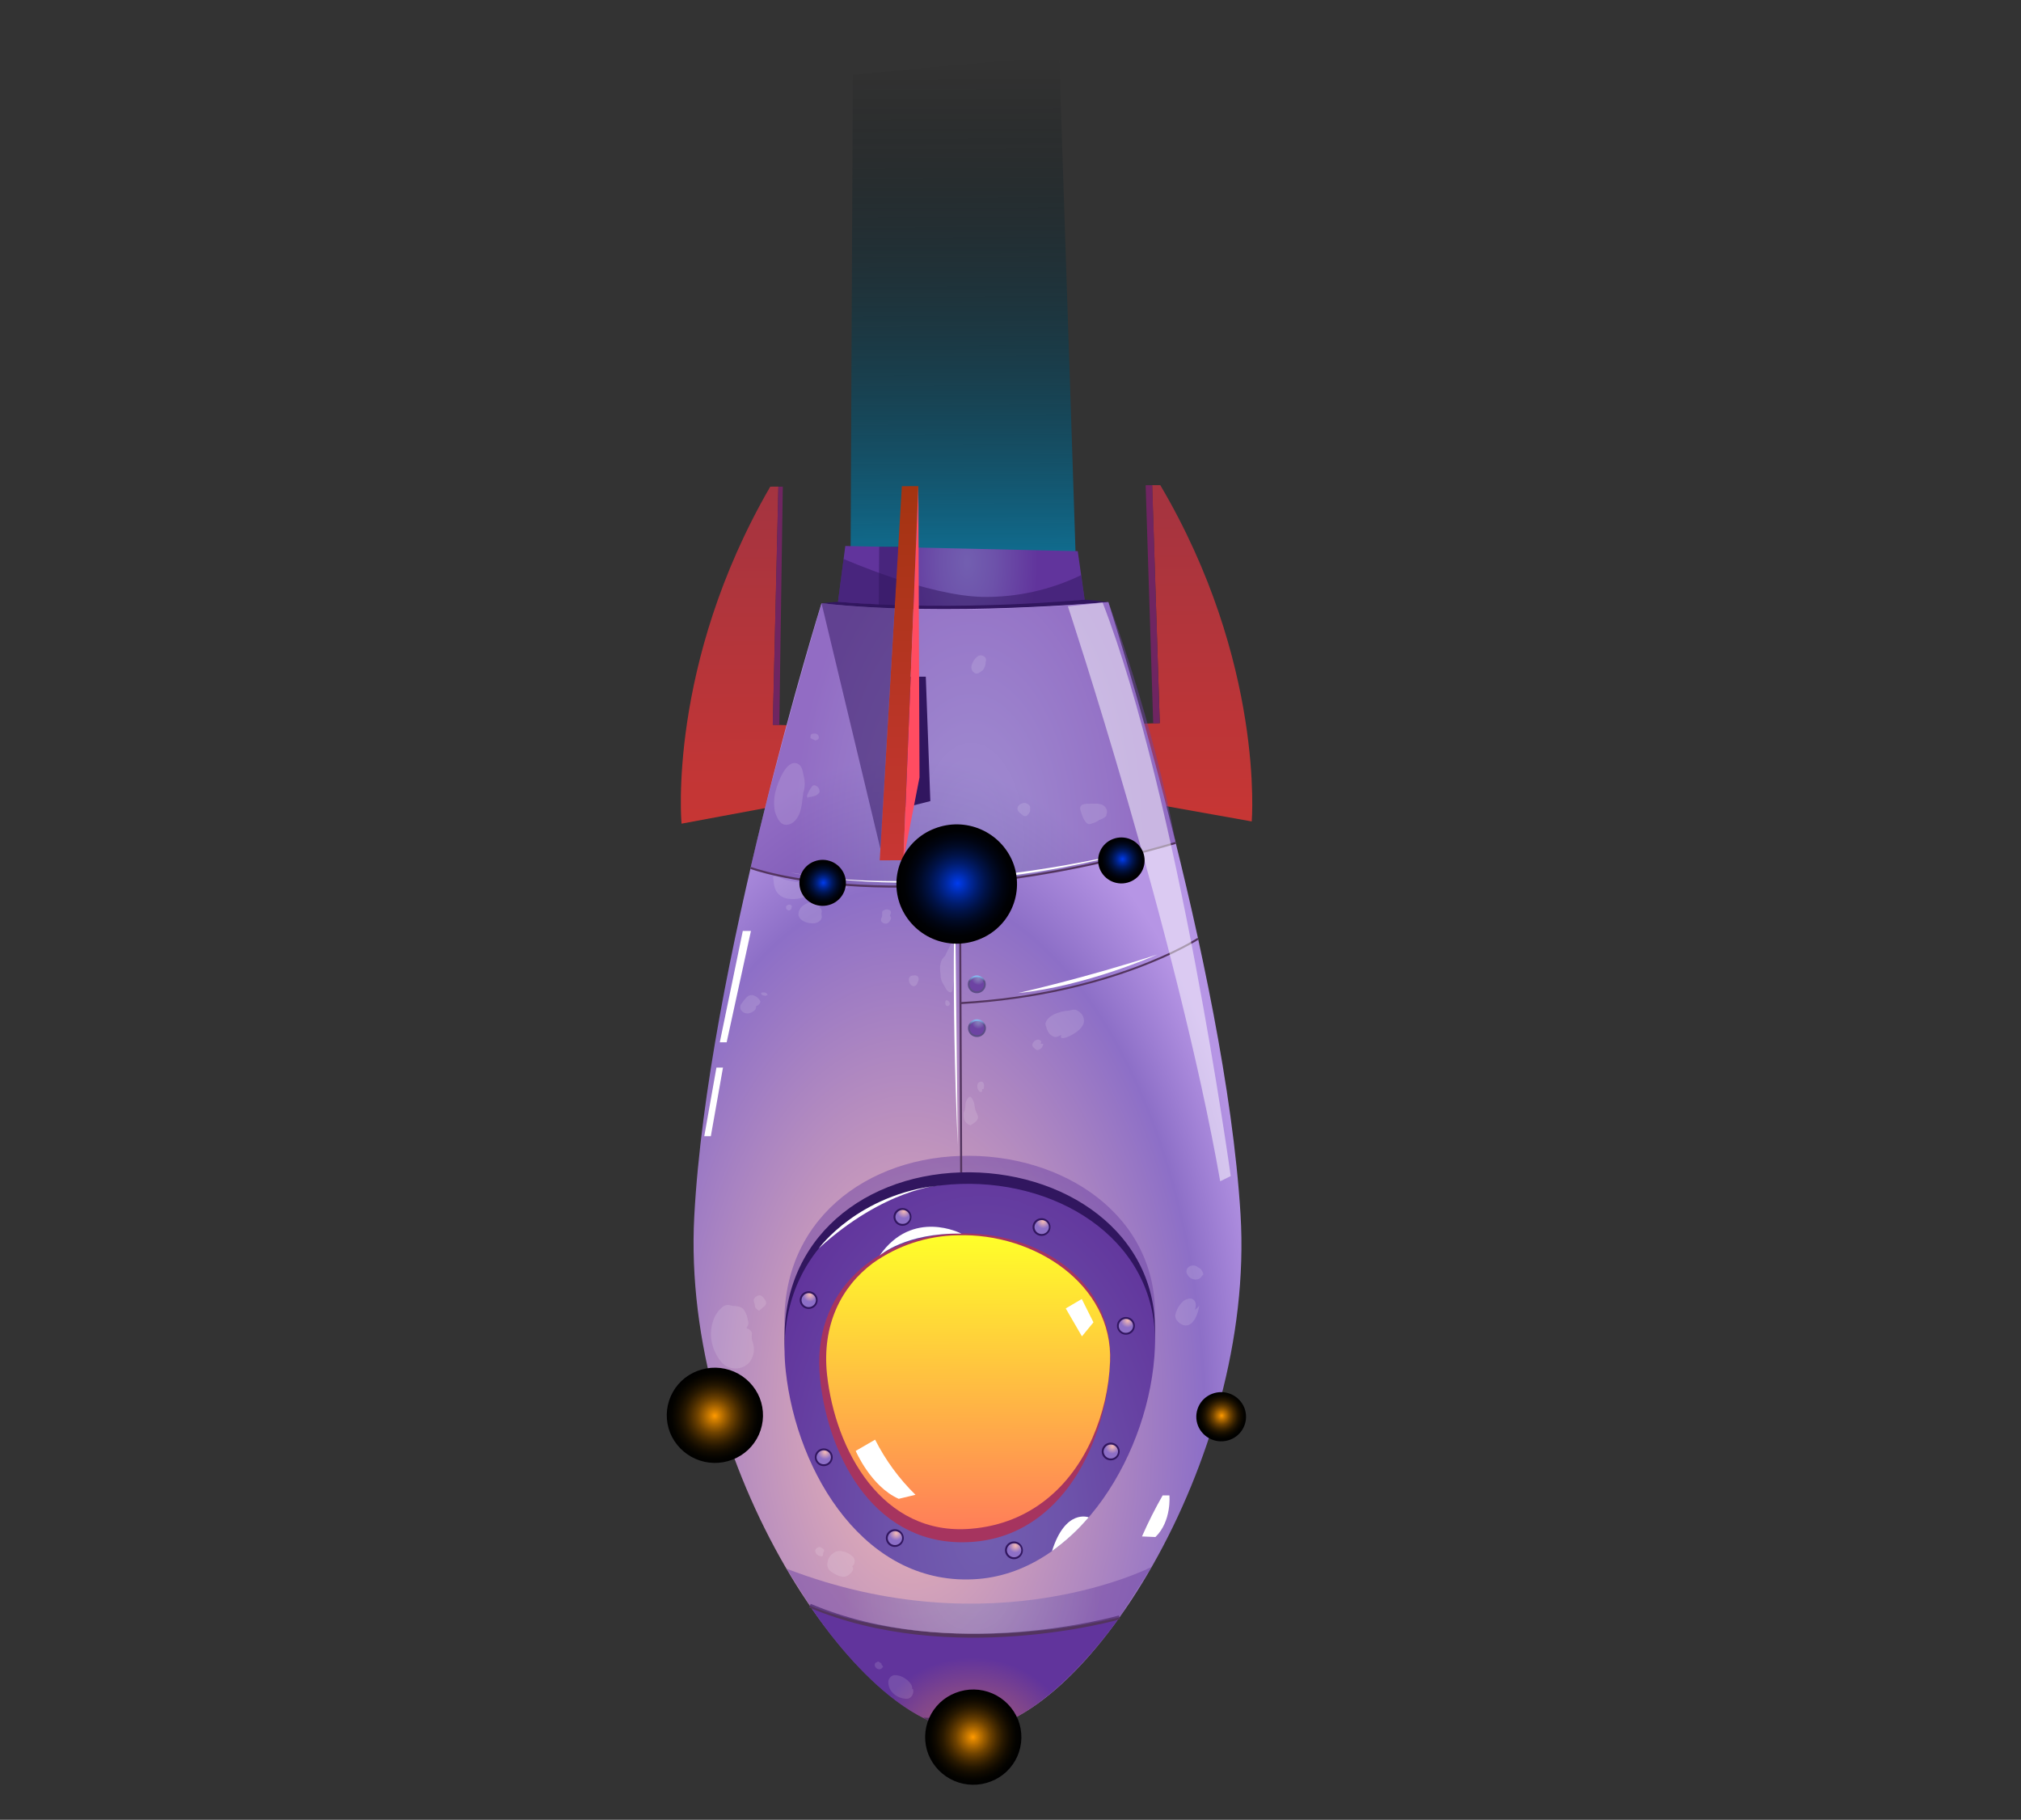 <?xml version="1.0" encoding="UTF-8" standalone="no"?>
<svg
   width="180"
   height="162.053"
   viewBox="0 0 180 162.053"
   fill="none"
   version="1.1"
   id="svg1099"
   sodipodi:docname="spaceship.svg"
   inkscape:version="1.2.2 (732a01da63, 2022-12-09, custom)"
   xmlns:inkscape="http://www.inkscape.org/namespaces/inkscape"
   xmlns:sodipodi="http://sodipodi.sourceforge.net/DTD/sodipodi-0.dtd"
   xmlns="http://www.w3.org/2000/svg"
   xmlns:svg="http://www.w3.org/2000/svg">
  <rect x="0" y="0" width="180" height="162.053" fill="#333333" stroke="none"/>
  <sodipodi:namedview
     id="namedview1101"
     pagecolor="#ffffff"
     bordercolor="#000000"
     borderopacity="0.25"
     inkscape:showpageshadow="2"
     inkscape:pageopacity="0.0"
     inkscape:pagecheckerboard="0"
     inkscape:deskcolor="#d1d1d1"
     showgrid="false"
     inkscape:zoom="1.2557003"
     inkscape:cx="248.46693"
     inkscape:cy="309.38911"
     inkscape:window-width="1920"
     inkscape:window-height="1043"
     inkscape:window-x="0"
     inkscape:window-y="0"
     inkscape:window-maximized="1"
     inkscape:current-layer="svg1099" />
  <g
     clip-path="url(#clip1_110_3490)"
     id="g674"
     transform="rotate(-118.53,341.927,237.597)">
    <path
       style="mix-blend-mode:screen;fill:url(#paint23_linear_110_3490)"
       d="m 624.797,111.23 39.763,19.951 7.303,-16.95 -37.406,-20.562 c 0,0 -7.932,12.328 -9.66,17.561 z"
       fill="url(#paint23_linear_110_3490)"
       id="path402" />
    <path
       fill-rule="evenodd"
       clip-rule="evenodd"
       d="m 618.133,76.416 2.417,-7.447 c 0,0 13.053,5.625 22.592,21.276 l -0.346,0.641 -18.393,-10.566 -0.775,1.332 z"
       fill="url(#paint24_linear_110_3490)"
       id="path404"
       style="fill:url(#paint24_linear_110_3490)" />
    <path
       fill-rule="evenodd"
       clip-rule="evenodd"
       d="m 601.491,107.401 -5.022,6.281 c 0,0 11.883,7.797 30.199,7.147 l 0.346,-0.642 -18.939,-9.518 0.685,-1.381 z"
       fill="url(#paint25_linear_110_3490)"
       id="path406"
       style="fill:url(#paint25_linear_110_3490)" />
    <path
       fill-rule="evenodd"
       clip-rule="evenodd"
       d="m 537.364,52.941 c -4.727,8.78 8.782,33.786 28.847,43.156 20.064,9.37 53.515,15.691 53.515,15.691 l 6.166,-11.188 5.945,-11.306 c 0,0 -23.71,-24.447 -42.562,-36.037 -18.852,-11.589 -47.216,-9.037 -51.911,-0.317 z"
       fill="url(#paint26_radial_110_3490)"
       id="path408"
       style="fill:url(#paint26_radial_110_3490)" />
    <path
       fill-rule="evenodd"
       clip-rule="evenodd"
       d="m 619.73,111.794 c 0,0 5.762,-13.41 12.111,-22.494 0,0 -5.532,13.227 -12.111,22.494 z"
       fill="#31165f"
       id="path410" />
    <path
       fill-rule="evenodd"
       clip-rule="evenodd"
       d="m 539.821,69.478 c 0,0 2.798,-14.531 14.082,-23.724 0,0 -13.053,0.849 -16.539,7.187 -3.137,5.703 2.457,16.537 2.457,16.537 z"
       fill="url(#paint27_radial_110_3490)"
       id="path412"
       style="fill:url(#paint27_radial_110_3490)" />
    <path
       d="m 554.014,45.893 c -10.602,8.467 -13.977,23.456 -14.018,23.62 l -0.347,-0.074 c 0.03,-0.151 3.44,-15.279 14.147,-23.825 z"
       fill="#53345f"
       id="path414" />
    <path
       fill-rule="evenodd"
       clip-rule="evenodd"
       d="m 536.459,56.266 3.868,-6.399 c 0,0 -4.145,2.066 -3.868,6.399 z"
       fill="#53345f"
       id="path416" />
    <path
       fill-rule="evenodd"
       clip-rule="evenodd"
       d="m 536.641,55.183 c 0.464,-1.328 1.101,-2.589 1.896,-3.751 0,0 -3.481,-0.941 -4.196,0.129 -0.714,1.07 2.3,3.622 2.3,3.622 z"
       fill="url(#paint28_linear_110_3490)"
       id="path418"
       style="fill:url(#paint28_linear_110_3490)" />
    <path
       style="mix-blend-mode:multiply;fill:url(#paint29_radial_110_3490)"
       opacity="0.5"
       fill-rule="evenodd"
       clip-rule="evenodd"
       d="m 598.036,106.824 c 0,0 4.065,-22.288 16.125,-34.329 7.12,6.246 17.678,16.808 17.678,16.808 0,0 -5.823,7.952 -12.11,22.493 0.002,-0.002 -11.263,-1.562 -21.693,-4.972 z"
       fill="url(#paint29_radial_110_3490)"
       id="path420" />
    <path
       style="mix-blend-mode:multiply;fill:url(#paint30_radial_110_3490)"
       opacity="0.5"
       fill-rule="evenodd"
       clip-rule="evenodd"
       d="m 551.035,61.249 c -3.65,8.241 2.641,18.918 10.588,23.663 7.946,4.745 16.975,-0.104 21.073,-8.257 4.098,-8.153 2.226,-17.755 -7.192,-21.623 -8.506,-3.508 -20.413,-2.942 -24.469,6.217 z"
       fill="url(#paint30_radial_110_3490)"
       id="path422" />
    <path
       fill-rule="evenodd"
       clip-rule="evenodd"
       d="m 549.738,60.551 c -3.65,8.241 2.641,18.918 10.587,23.663 7.947,4.745 16.976,-0.104 21.077,-8.255 4.1,-8.151 2.225,-17.755 -7.195,-21.624 -8.503,-3.507 -20.41,-2.941 -24.469,6.217 z"
       fill="#31165f"
       id="path424" />
    <path
       fill-rule="evenodd"
       clip-rule="evenodd"
       d="m 548.834,60.064 c -3.65,8.241 2.641,18.918 10.587,23.663 7.946,4.745 16.976,-0.104 21.076,-8.255 4.101,-8.151 2.226,-17.755 -7.194,-21.624 -8.504,-3.507 -20.41,-2.941 -24.469,6.217 z"
       fill="url(#paint31_radial_110_3490)"
       id="path426"
       style="fill:url(#paint31_radial_110_3490)" />
    <path
       fill-rule="evenodd"
       clip-rule="evenodd"
       d="m 552.022,61.102 c -3.393,7.33 2.023,14.838 8.236,18.551 6.213,3.713 13.27,-0.12 16.492,-6.524 3.222,-6.404 1.774,-13.924 -5.574,-16.95 -6.664,-2.746 -15.623,-2.74 -19.154,4.923 z"
       fill="#a6345f"
       id="path428" />
    <path
       fill-rule="evenodd"
       clip-rule="evenodd"
       d="m 578.027,65.248 c 0.328,2.692 -0.169,5.42 -1.427,7.823 -3.066,6.095 -10.463,10.077 -16.367,6.548 -2.021,-1.205 -3.797,-2.779 -5.235,-4.641 -2.83,-3.674 -4.094,-8.441 -1.925,-13.349 3.183,-7.267 11.901,-7.293 18.227,-4.69 4.06,1.694 6.221,4.815 6.727,8.309 z"
       fill="url(#paint32_linear_110_3490)"
       id="path430"
       style="fill:url(#paint32_linear_110_3490)" />
    <path
       d="m 581.415,75.94 -0.085,0.158 22.612,12.174 0.085,-0.158 z"
       fill="#53345f"
       id="path432" />
    <path
       d="m 598.111,106.835 -0.174,-0.036 c 5.472,-25.057 16.046,-34.279 16.15,-34.369 l 0.116,0.136 c -0.096,0.098 -10.621,9.288 -16.092,34.27 z"
       fill="#53345f"
       id="path434" />
    <path
       d="m 589.665,104.486 -0.177,0.017 c -0.01,-0.089 -0.7,-9.125 5.075,-21.375 l 0.155,0.084 c -5.765,12.197 -5.06,21.186 -5.053,21.274 z"
       fill="#53345f"
       id="path436" />
    <path
       fill-rule="evenodd"
       clip-rule="evenodd"
       d="m 621.659,94.334 -9.928,-4.937 0.778,-3.062 10.289,5.883 z"
       fill="#31165f"
       id="path438" />
    <path
       fill-rule="evenodd"
       clip-rule="evenodd"
       d="m 620.929,110.041 c 0,0 4.33,-10.27 10.327,-19.39 l 4.053,2.944 -10.293,17.968 z"
       fill="url(#paint33_radial_110_3490)"
       id="path440"
       style="fill:url(#paint33_radial_110_3490)" />
    <path
       opacity="0.5"
       fill-rule="evenodd"
       clip-rule="evenodd"
       d="m 622.997,110.804 c 0.141,-3.016 0.985,-5.958 2.464,-8.591 2.452,-4.337 8.914,-9.306 8.914,-9.306 l -3.119,-2.256 c 0,0 -6.625,9.894 -10.327,19.39 z"
       fill="#31165f"
       id="path442" />
    <path
       d="m 558.091,58.731 c 1.952,-0.599 3.989,-0.874 6.03,-0.814 l -0.052,-1.996 c 0,0 -3.419,-0.332 -5.58,1.326 z"
       fill="#ffffff"
       id="path444" />
    <path
       d="m 563.405,78.494 2.874,-0.078 0.056,1.656 -2.322,-0.08 z"
       fill="#ffffff"
       id="path446" />
    <path
       style="mix-blend-mode:multiply;fill:url(#paint34_radial_110_3490)"
       opacity="0.5"
       fill-rule="evenodd"
       clip-rule="evenodd"
       d="m 542.403,74.148 c 0,0 0.35,-15.849 15.394,-28.653 l -3.894,0.258 c 0,0 -9.37,7.02 -14.082,23.725 z"
       fill="url(#paint34_radial_110_3490)"
       id="path448" />
    <path
       fill-rule="evenodd"
       clip-rule="evenodd"
       d="m 595.797,84.533 c 0.092,0.05 0.173,0.117 0.238,0.199 0.066,0.081 0.115,0.175 0.144,0.275 0.029,0.1 0.039,0.205 0.028,0.309 -0.012,0.104 -0.043,0.204 -0.094,0.296 -0.099,0.186 -0.267,0.325 -0.469,0.387 -0.201,0.062 -0.418,0.041 -0.605,-0.057 -0.184,-0.101 -0.321,-0.272 -0.38,-0.474 -0.06,-0.202 -0.036,-0.419 0.064,-0.604 0.049,-0.092 0.115,-0.174 0.196,-0.241 0.08,-0.067 0.173,-0.117 0.273,-0.147 0.099,-0.031 0.204,-0.041 0.308,-0.031 0.104,0.01 0.205,0.041 0.297,0.09 z"
       fill="url(#paint35_linear_110_3490)"
       id="path450"
       style="fill:url(#paint35_linear_110_3490)" />
    <path
       fill-rule="evenodd"
       clip-rule="evenodd"
       d="m 595.721,84.674 c 0.145,0.084 0.251,0.22 0.297,0.381 0.045,0.161 0.026,0.333 -0.053,0.48 -0.079,0.147 -0.212,0.257 -0.371,0.308 -0.16,0.05 -0.332,0.037 -0.481,-0.038 -0.145,-0.084 -0.251,-0.22 -0.297,-0.381 -0.045,-0.161 -0.026,-0.333 0.053,-0.48 0.079,-0.147 0.212,-0.258 0.371,-0.308 0.159,-0.05 0.332,-0.037 0.481,0.038 z"
       fill="url(#paint36_radial_110_3490)"
       id="path452"
       style="fill:url(#paint36_radial_110_3490)" />
    <path
       fill-rule="evenodd"
       clip-rule="evenodd"
       d="m 592.364,82.684 c 0.183,0.102 0.319,0.273 0.377,0.475 0.057,0.202 0.033,0.418 -0.068,0.603 -0.1,0.186 -0.269,0.324 -0.471,0.386 -0.201,0.061 -0.419,0.041 -0.606,-0.058 -0.181,-0.103 -0.316,-0.273 -0.373,-0.474 -0.058,-0.201 -0.034,-0.416 0.066,-0.6 0.048,-0.093 0.114,-0.175 0.195,-0.242 0.08,-0.067 0.173,-0.117 0.273,-0.148 0.1,-0.031 0.205,-0.042 0.309,-0.032 0.105,0.01 0.206,0.04 0.298,0.09 z"
       fill="url(#paint37_linear_110_3490)"
       id="path454"
       style="fill:url(#paint37_linear_110_3490)" />
    <path
       fill-rule="evenodd"
       clip-rule="evenodd"
       d="m 592.288,82.825 c 0.145,0.084 0.251,0.22 0.296,0.381 0.046,0.161 0.027,0.333 -0.052,0.48 -0.079,0.147 -0.212,0.258 -0.372,0.308 -0.159,0.05 -0.331,0.037 -0.481,-0.038 -0.073,-0.04 -0.137,-0.094 -0.189,-0.159 -0.052,-0.065 -0.09,-0.14 -0.112,-0.22 -0.023,-0.08 -0.029,-0.164 -0.019,-0.246 0.011,-0.082 0.038,-0.162 0.079,-0.234 0.037,-0.074 0.089,-0.141 0.152,-0.195 0.063,-0.054 0.137,-0.095 0.216,-0.12 0.079,-0.025 0.163,-0.035 0.245,-0.027 0.083,0.007 0.164,0.031 0.237,0.07 z"
       fill="url(#paint38_radial_110_3490)"
       id="path456"
       style="fill:url(#paint38_radial_110_3490)" />
    <path
       d="m 563.052,82.758 c 0.209,-0.389 0.067,-0.871 -0.316,-1.078 -0.384,-0.207 -0.865,-0.059 -1.074,0.329 -0.21,0.389 -0.068,0.871 0.316,1.078 0.384,0.207 0.865,0.059 1.074,-0.329 z"
       fill="#31165f"
       id="path458" />
    <path
       fill-rule="evenodd"
       clip-rule="evenodd"
       d="m 562.658,81.817 c 0.145,0.084 0.251,0.22 0.297,0.381 0.045,0.161 0.026,0.333 -0.053,0.48 -0.079,0.147 -0.212,0.258 -0.371,0.308 -0.16,0.05 -0.332,0.037 -0.481,-0.038 -0.144,-0.084 -0.25,-0.22 -0.295,-0.381 -0.045,-0.16 -0.026,-0.332 0.053,-0.478 0.038,-0.074 0.089,-0.141 0.152,-0.195 0.063,-0.054 0.137,-0.095 0.216,-0.12 0.079,-0.025 0.163,-0.035 0.245,-0.027 0.083,0.007 0.164,0.031 0.237,0.07 z"
       fill="url(#paint39_radial_110_3490)"
       id="path460"
       style="fill:url(#paint39_radial_110_3490)" />
    <path
       fill-rule="evenodd"
       clip-rule="evenodd"
       d="m 553.552,75.143 c 0.185,0.101 0.322,0.272 0.381,0.474 0.06,0.202 0.036,0.419 -0.064,0.604 -0.049,0.092 -0.116,0.174 -0.196,0.241 -0.08,0.067 -0.173,0.117 -0.273,0.148 -0.1,0.031 -0.205,0.042 -0.309,0.032 -0.104,-0.01 -0.205,-0.04 -0.298,-0.089 -0.091,-0.05 -0.172,-0.118 -0.238,-0.2 -0.065,-0.082 -0.114,-0.175 -0.143,-0.276 -0.029,-0.1 -0.038,-0.205 -0.027,-0.309 0.011,-0.104 0.043,-0.204 0.094,-0.296 0.099,-0.186 0.267,-0.325 0.468,-0.387 0.202,-0.062 0.419,-0.041 0.605,0.057 z"
       fill="#31165f"
       id="path462" />
    <path
       fill-rule="evenodd"
       clip-rule="evenodd"
       d="m 553.472,75.293 c 0.144,0.084 0.251,0.22 0.296,0.381 0.046,0.161 0.027,0.333 -0.052,0.48 -0.079,0.147 -0.213,0.258 -0.372,0.308 -0.159,0.05 -0.332,0.037 -0.481,-0.038 -0.144,-0.084 -0.251,-0.22 -0.296,-0.381 -0.046,-0.161 -0.027,-0.333 0.052,-0.48 0.079,-0.147 0.213,-0.258 0.372,-0.308 0.159,-0.05 0.331,-0.037 0.481,0.038 z"
       fill="url(#paint40_radial_110_3490)"
       id="path464"
       style="fill:url(#paint40_radial_110_3490)" />
    <path
       fill-rule="evenodd"
       clip-rule="evenodd"
       d="m 574.056,79.278 c 0.092,0.05 0.172,0.117 0.238,0.199 0.066,0.081 0.114,0.175 0.144,0.275 0.029,0.1 0.039,0.205 0.027,0.309 -0.011,0.104 -0.043,0.204 -0.093,0.296 -0.099,0.186 -0.268,0.325 -0.469,0.387 -0.201,0.062 -0.419,0.041 -0.605,-0.057 -0.184,-0.101 -0.321,-0.272 -0.381,-0.474 -0.059,-0.202 -0.036,-0.419 0.065,-0.604 0.049,-0.092 0.115,-0.174 0.195,-0.241 0.081,-0.067 0.174,-0.117 0.273,-0.147 0.1,-0.031 0.205,-0.041 0.309,-0.031 0.104,0.01 0.205,0.04 0.297,0.089 z"
       fill="#31165f"
       id="path466" />
    <path
       fill-rule="evenodd"
       clip-rule="evenodd"
       d="m 573.975,79.428 c 0.145,0.084 0.251,0.22 0.297,0.381 0.045,0.161 0.026,0.333 -0.053,0.48 -0.079,0.147 -0.212,0.257 -0.371,0.308 -0.16,0.051 -0.332,0.037 -0.481,-0.038 -0.145,-0.084 -0.251,-0.22 -0.297,-0.381 -0.045,-0.161 -0.027,-0.333 0.053,-0.48 0.079,-0.147 0.212,-0.257 0.371,-0.308 0.159,-0.05 0.332,-0.037 0.481,0.038 z"
       fill="url(#paint41_radial_110_3490)"
       id="path468"
       style="fill:url(#paint41_radial_110_3490)" />
    <path
       fill-rule="evenodd"
       clip-rule="evenodd"
       d="m 580.762,68.827 c 0.092,0.05 0.173,0.117 0.239,0.199 0.065,0.081 0.114,0.175 0.144,0.275 0.03,0.1 0.039,0.205 0.028,0.309 -0.011,0.104 -0.042,0.205 -0.092,0.297 -0.1,0.186 -0.269,0.324 -0.471,0.386 -0.202,0.061 -0.419,0.041 -0.606,-0.058 -0.184,-0.101 -0.321,-0.272 -0.381,-0.474 -0.059,-0.202 -0.036,-0.419 0.065,-0.604 0.049,-0.092 0.115,-0.174 0.196,-0.241 0.08,-0.067 0.173,-0.117 0.273,-0.147 0.099,-0.031 0.204,-0.041 0.308,-0.031 0.104,0.01 0.205,0.041 0.297,0.09 z"
       fill="#31165f"
       id="path470" />
    <path
       fill-rule="evenodd"
       clip-rule="evenodd"
       d="m 580.681,68.977 c 0.145,0.084 0.251,0.22 0.296,0.381 0.046,0.161 0.027,0.333 -0.052,0.48 -0.079,0.147 -0.212,0.257 -0.372,0.308 -0.159,0.05 -0.331,0.037 -0.481,-0.038 -0.073,-0.04 -0.137,-0.094 -0.189,-0.159 -0.051,-0.065 -0.09,-0.14 -0.112,-0.22 -0.023,-0.08 -0.029,-0.164 -0.019,-0.246 0.011,-0.083 0.038,-0.162 0.079,-0.234 0.038,-0.074 0.089,-0.141 0.152,-0.195 0.063,-0.054 0.137,-0.095 0.216,-0.12 0.079,-0.025 0.163,-0.035 0.245,-0.027 0.083,0.007 0.164,0.032 0.237,0.071 z"
       fill="url(#paint42_radial_110_3490)"
       id="path472"
       style="fill:url(#paint42_radial_110_3490)" />
    <path
       d="m 578.561,59.029 c 0.209,-0.389 0.068,-0.871 -0.316,-1.078 -0.384,-0.207 -0.865,-0.059 -1.074,0.329 -0.209,0.389 -0.068,0.871 0.316,1.078 0.384,0.207 0.865,0.059 1.074,-0.329 z"
       fill="#31165f"
       id="path474" />
    <path
       fill-rule="evenodd"
       clip-rule="evenodd"
       d="m 578.168,58.092 c 0.145,0.084 0.251,0.22 0.297,0.381 0.045,0.161 0.027,0.333 -0.053,0.48 -0.079,0.147 -0.212,0.257 -0.371,0.308 -0.159,0.051 -0.332,0.037 -0.481,-0.038 -0.145,-0.084 -0.251,-0.22 -0.296,-0.381 -0.046,-0.161 -0.027,-0.333 0.052,-0.48 0.079,-0.147 0.212,-0.258 0.371,-0.308 0.16,-0.05 0.332,-0.037 0.481,0.038 z"
       fill="url(#paint43_radial_110_3490)"
       id="path476"
       style="fill:url(#paint43_radial_110_3490)" />
    <path
       fill-rule="evenodd"
       clip-rule="evenodd"
       d="m 565.307,52.444 c 0.092,0.05 0.173,0.117 0.239,0.199 0.065,0.081 0.114,0.175 0.143,0.275 0.03,0.1 0.039,0.205 0.028,0.309 -0.011,0.104 -0.043,0.204 -0.093,0.296 -0.099,0.186 -0.268,0.325 -0.469,0.387 -0.202,0.062 -0.419,0.041 -0.605,-0.057 -0.184,-0.101 -0.321,-0.271 -0.381,-0.472 -0.059,-0.201 -0.037,-0.418 0.063,-0.603 0.048,-0.093 0.115,-0.175 0.195,-0.242 0.081,-0.067 0.173,-0.117 0.273,-0.148 0.1,-0.031 0.205,-0.042 0.31,-0.032 0.104,0.01 0.205,0.04 0.297,0.09 z"
       fill="#31165f"
       id="path478" />
    <path
       fill-rule="evenodd"
       clip-rule="evenodd"
       d="m 565.231,52.585 c 0.145,0.084 0.251,0.22 0.297,0.381 0.045,0.161 0.027,0.333 -0.053,0.48 -0.079,0.147 -0.212,0.258 -0.371,0.308 -0.159,0.05 -0.332,0.037 -0.481,-0.038 -0.145,-0.084 -0.251,-0.22 -0.297,-0.381 -0.045,-0.161 -0.026,-0.333 0.053,-0.48 0.079,-0.147 0.212,-0.258 0.371,-0.308 0.16,-0.05 0.332,-0.037 0.481,0.038 z"
       fill="url(#paint44_radial_110_3490)"
       id="path480"
       style="fill:url(#paint44_radial_110_3490)" />
    <path
       fill-rule="evenodd"
       clip-rule="evenodd"
       d="m 555.963,54.568 c 0.091,0.05 0.172,0.117 0.238,0.199 0.065,0.081 0.114,0.175 0.144,0.275 0.029,0.1 0.038,0.205 0.027,0.309 -0.011,0.104 -0.043,0.204 -0.093,0.296 -0.099,0.186 -0.268,0.325 -0.469,0.387 -0.201,0.062 -0.419,0.041 -0.605,-0.057 -0.185,-0.101 -0.322,-0.272 -0.381,-0.474 -0.059,-0.202 -0.036,-0.419 0.065,-0.604 0.048,-0.092 0.115,-0.174 0.195,-0.241 0.081,-0.067 0.173,-0.117 0.273,-0.147 0.1,-0.031 0.205,-0.041 0.309,-0.031 0.104,0.01 0.204,0.041 0.297,0.09 z"
       fill="#31165f"
       id="path482" />
    <path
       fill-rule="evenodd"
       clip-rule="evenodd"
       d="m 555.882,54.717 c 0.145,0.084 0.251,0.22 0.297,0.381 0.045,0.161 0.026,0.333 -0.053,0.48 -0.079,0.147 -0.212,0.258 -0.371,0.308 -0.159,0.05 -0.332,0.037 -0.481,-0.038 -0.145,-0.084 -0.251,-0.22 -0.297,-0.381 -0.045,-0.161 -0.026,-0.333 0.053,-0.48 0.079,-0.147 0.212,-0.257 0.371,-0.308 0.16,-0.05 0.332,-0.037 0.481,0.038 z"
       fill="url(#paint45_radial_110_3490)"
       id="path484"
       style="fill:url(#paint45_radial_110_3490)" />
    <path
       fill-rule="evenodd"
       clip-rule="evenodd"
       d="m 549.94,63.371 c 0.185,0.101 0.321,0.272 0.381,0.474 0.059,0.202 0.036,0.419 -0.065,0.604 -0.048,0.092 -0.115,0.174 -0.195,0.241 -0.081,0.067 -0.173,0.117 -0.273,0.147 -0.1,0.031 -0.205,0.041 -0.309,0.031 -0.104,-0.01 -0.205,-0.041 -0.297,-0.09 -0.091,-0.05 -0.173,-0.117 -0.238,-0.199 -0.066,-0.081 -0.115,-0.175 -0.145,-0.275 -0.029,-0.1 -0.039,-0.205 -0.028,-0.309 0.011,-0.104 0.042,-0.205 0.092,-0.296 0.1,-0.186 0.269,-0.324 0.471,-0.386 0.202,-0.061 0.42,-0.041 0.606,0.058 z"
       fill="#31165f"
       id="path486" />
    <path
       fill-rule="evenodd"
       clip-rule="evenodd"
       d="m 549.859,63.521 c 0.073,0.04 0.138,0.094 0.19,0.159 0.051,0.065 0.09,0.14 0.112,0.22 0.023,0.08 0.029,0.164 0.018,0.246 -0.01,0.083 -0.037,0.162 -0.079,0.234 -0.037,0.074 -0.088,0.141 -0.151,0.195 -0.064,0.054 -0.137,0.095 -0.216,0.12 -0.079,0.025 -0.163,0.035 -0.246,0.027 -0.082,-0.007 -0.163,-0.032 -0.236,-0.07 -0.145,-0.084 -0.251,-0.22 -0.297,-0.381 -0.045,-0.161 -0.026,-0.333 0.053,-0.48 0.079,-0.147 0.212,-0.257 0.371,-0.308 0.16,-0.051 0.332,-0.037 0.481,0.038 z"
       fill="url(#paint46_radial_110_3490)"
       id="path488"
       style="fill:url(#paint46_radial_110_3490)" />
    <path
       fill-rule="evenodd"
       clip-rule="evenodd"
       d="m 627.007,120.198 0.279,-0.517 -18.966,-9.544 -0.257,0.525 z"
       fill="#6f2561"
       id="path490" />
    <path
       fill-rule="evenodd"
       clip-rule="evenodd"
       d="m 624.405,80.311 -0.297,0.504 18.498,10.411 0.189,-0.35 z"
       fill="#6f2561"
       id="path492" />
    <path
       fill-rule="evenodd"
       clip-rule="evenodd"
       d="m 608.251,84.772 0.998,-1.854 28.331,17.644 -0.695,1.292 z"
       fill="url(#paint47_linear_110_3490)"
       id="path494"
       style="fill:url(#paint47_linear_110_3490)" />
    <path
       fill-rule="evenodd"
       clip-rule="evenodd"
       d="m 608.251,84.772 5.796,4.786 22.838,12.296 z"
       fill="#ff4c61"
       id="path496" />
    <path
       opacity="0.5"
       fill-rule="evenodd"
       clip-rule="evenodd"
       d="m 610.12,83.46 21.721,5.841 -2.656,4.351 4.626,2.564 -0.806,1.498 z"
       fill="#31165f"
       id="path498" />
    <path
       d="m 547.243,78.576 c 0,0 -2.117,-0.903 -2.663,-2.866 l 0.618,-1.027 c 0.836,1.079 1.614,2.201 2.331,3.362 z"
       fill="#ffffff"
       id="path500" />
    <g
       style="mix-blend-mode:soft-light"
       id="g504">
      <path
         d="m 609.205,69.838 -7.679,-6.635 0.29,-0.54 7.733,6.536 z"
         fill="#ffffff"
         id="path502" />
    </g>
    <path
       fill-rule="evenodd"
       clip-rule="evenodd"
       d="m 571.382,46.577 c 0,0 1.094,-3.636 3.606,0.797 z"
       fill="url(#paint48_linear_110_3490)"
       id="path506"
       style="fill:url(#paint48_linear_110_3490)" />
    <path
       fill-rule="evenodd"
       clip-rule="evenodd"
       d="m 550.412,84.482 c 0,0 -0.745,3.517 2.528,2.494 z"
       fill="url(#paint49_linear_110_3490)"
       id="path508"
       style="fill:url(#paint49_linear_110_3490)" />
    <g
       style="mix-blend-mode:soft-light"
       opacity="0.5"
       id="g512">
      <path
         fill-rule="evenodd"
         clip-rule="evenodd"
         d="m 621.121,108.446 c 0,0 -30.394,-5.459 -51.464,-12.535 l -0.041,1.043 c 0,0 31.745,11.966 50.317,14.369 z"
         fill="#ffffff"
         id="path510" />
    </g>
    <g
       style="mix-blend-mode:soft-light"
       id="g516">
      <path
         fill-rule="evenodd"
         clip-rule="evenodd"
         d="m 599.705,61.84 -4.853,-3.87 0.277,-0.514 4.853,3.87 z"
         fill="#ffffff"
         id="path514" />
    </g>
    <g
       style="mix-blend-mode:soft-light"
       id="g520">
      <path
         fill-rule="evenodd"
         clip-rule="evenodd"
         d="m 590.069,100.65 c 0,0 0.546,-6.938 2.911,-12.55 0,0 -1.688,5.951 -2.911,12.55 z"
         fill="#ffffff"
         id="path518" />
    </g>
    <g
       style="mix-blend-mode:soft-light"
       id="g524">
      <path
         fill-rule="evenodd"
         clip-rule="evenodd"
         d="m 583.615,76.891 19.892,10.538 c 0,0 -6.997,-4.219 -19.892,-10.538 z"
         fill="#ffffff"
         id="path522" />
    </g>
    <g
       style="mix-blend-mode:soft-light"
       id="g528">
      <path
         fill-rule="evenodd"
         clip-rule="evenodd"
         d="m 599.4,102.328 c 0,0 3.312,-15.44 12.686,-26.9 0.014,0.008 -7.403,8.239 -12.686,26.9 z"
         fill="#ffffff"
         id="path526" />
    </g>
    <path
       fill-rule="evenodd"
       clip-rule="evenodd"
       d="m 548.96,71.325 c 0,0 1.703,-1.43 -1.08,-4.303 0.183,1.473 0.546,2.918 1.08,4.303 z"
       fill="#ffffff"
       id="path530" />
    <g
       style="mix-blend-mode:soft-light"
       id="g534">
      <path
         fill-rule="evenodd"
         clip-rule="evenodd"
         d="m 581.257,73.825 c 0,0 2.126,-4.49 0.227,-12.183 -0.014,-0.008 2.586,5.394 -0.227,12.183 z"
         fill="#ffffff"
         id="path532" />
    </g>
    <g
       style="mix-blend-mode:soft-light"
       id="g538">
      <path
         fill-rule="evenodd"
         clip-rule="evenodd"
         d="m 576.569,73.433 c 0,0 4.08,-2.724 1.763,-7.336 0.008,0.004 0.706,2.994 -1.763,7.336 z"
         fill="#ffffff"
         id="path536" />
    </g>
    <g
       style="mix-blend-mode:soft-light"
       opacity="0.36"
       id="g648">
      <g
         style="mix-blend-mode:soft-light"
         opacity="0.36"
         id="g542">
        <path
           fill-rule="evenodd"
           clip-rule="evenodd"
           d="m 584.657,78.746 c 0.031,0.308 0.009,0.857 0.39,0.968 0.179,0.03 0.359,0.051 0.54,0.061 0.158,0.03 0.312,0.077 0.461,0.139 0.244,0.101 0.511,0.13 0.771,0.084 0.167,-0.045 0.116,-0.215 0.042,-0.342 -0.062,-0.145 -0.161,-0.272 -0.287,-0.366 -0.179,-0.099 -0.347,-0.216 -0.501,-0.35 -0.059,-0.053 -0.092,-0.141 -0.156,-0.197 -0.089,-0.061 -0.183,-0.112 -0.283,-0.152 -0.158,-0.08 -0.338,-0.108 -0.513,-0.08 -0.176,0.028 -0.338,0.111 -0.464,0.236 z"
           fill="#ffffff"
           id="path540" />
      </g>
      <g
         style="mix-blend-mode:soft-light"
         opacity="0.36"
         id="g546">
        <path
           fill-rule="evenodd"
           clip-rule="evenodd"
           d="m 586.999,81.195 c -0.048,-0.006 -0.093,-0.025 -0.129,-0.057 -0.037,-0.031 -0.063,-0.073 -0.076,-0.119 0.183,-0.339 0.914,-0.099 0.87,0.286 -0.048,0.448 -0.569,0.226 -0.726,-0.005 z"
           fill="#ffffff"
           id="path544" />
      </g>
      <g
         style="mix-blend-mode:soft-light"
         opacity="0.36"
         id="g550">
        <path
           fill-rule="evenodd"
           clip-rule="evenodd"
           d="m 587.874,89.696 c 0.01,-0.221 -0.027,-0.43 0.123,-0.601 0.126,-0.14 0.294,-0.235 0.478,-0.271 0.227,-0.035 0.46,-0.021 0.681,0.042 0.111,0.004 0.218,0.04 0.308,0.104 0.337,0.316 0.366,0.926 0.289,1.34 -0.032,0.242 -0.091,0.479 -0.177,0.707 -0.08,0.15 -0.127,0.318 -0.181,0.478 -0.025,0.139 -0.079,0.271 -0.158,0.389 -0.094,0.081 -0.199,0.147 -0.313,0.196 -0.147,0.074 -0.309,0.111 -0.473,0.108 -0.164,-0.003 -0.325,-0.047 -0.469,-0.126 -0.501,-0.295 -0.577,-1.135 -0.56,-1.668 0.018,-0.432 0.101,-1.094 0.452,-0.697 z"
           fill="#ffffff"
           id="path548" />
      </g>
      <g
         style="mix-blend-mode:soft-light"
         opacity="0.36"
         id="g554">
        <path
           fill-rule="evenodd"
           clip-rule="evenodd"
           d="m 588.052,87.7 c 0.119,0.126 0.141,0.192 0.298,0.124 0.05,-0.032 0.092,-0.074 0.124,-0.123 0.031,-0.05 0.052,-0.105 0.06,-0.164 0.038,-0.213 -0.11,-0.588 -0.362,-0.559 -0.127,0.019 -0.38,0.09 -0.467,0.19 -0.054,0.131 -0.061,0.277 -0.018,0.412 0.043,0.135 0.132,0.251 0.252,0.326 z"
           fill="#ffffff"
           id="path552" />
      </g>
      <g
         style="mix-blend-mode:soft-light"
         opacity="0.36"
         id="g558">
        <path
           fill-rule="evenodd"
           clip-rule="evenodd"
           d="m 596.699,83.622 c 0.064,0.064 0.138,0.117 0.22,0.154 0.198,0.106 0.395,0.213 0.596,0.321 0.373,0.201 0.718,0.46 1.1,0.665 0.276,0.14 0.563,0.257 0.858,0.349 0.151,0.055 0.304,0.102 0.46,0.142 0.016,-0.031 -0.057,-0.078 -0.08,-0.109 -0.079,-0.104 -0.18,-0.195 -0.25,-0.302 -0.156,-0.245 -0.324,-0.495 -0.498,-0.727 -0.039,-0.038 -0.073,-0.081 -0.102,-0.128 -0.028,-0.063 -0.044,-0.141 -0.068,-0.205 -0.043,-0.121 -0.105,-0.235 -0.184,-0.336 -0.201,-0.218 -0.447,-0.39 -0.722,-0.501 -0.087,-0.047 -0.183,-0.066 -0.269,-0.109 -0.094,-0.051 -0.192,-0.096 -0.292,-0.135 -0.216,-0.067 -0.444,-0.09 -0.67,-0.069 -0.26,0.009 -0.679,-0.045 -0.875,0.184 -0.096,0.109 0.017,0.232 0.108,0.306 0.091,0.074 0.245,0.161 0.364,0.251 0.12,0.09 0.341,0.289 0.304,0.248 z"
           fill="#ffffff"
           id="path556" />
      </g>
      <g
         style="mix-blend-mode:soft-light"
         opacity="0.36"
         id="g562">
        <path
           fill-rule="evenodd"
           clip-rule="evenodd"
           d="m 595.079,82.4 c -0.063,-0.107 -0.211,-0.285 -0.085,-0.41 0.126,-0.126 0.306,-0.021 0.409,0.053 0.239,0.179 -0.202,0.376 -0.371,0.256 z"
           fill="#ffffff"
           id="path560" />
      </g>
      <g
         style="mix-blend-mode:soft-light"
         opacity="0.36"
         id="g566">
        <path
           fill-rule="evenodd"
           clip-rule="evenodd"
           d="m 598.097,80.708 c 0.06,0.106 0.154,0.189 0.267,0.235 0.078,0.026 0.164,0.021 0.238,-0.014 0.075,-0.035 0.133,-0.098 0.163,-0.175 0.129,-0.24 0.168,-0.434 -0.038,-0.607 -0.086,-0.053 -0.182,-0.087 -0.283,-0.101 -0.1,-0.013 -0.202,-0.005 -0.299,0.024 -0.077,0.03 -0.142,0.085 -0.186,0.155 -0.079,0.147 -0.015,0.272 0.063,0.398 z"
           fill="#ffffff"
           id="path564" />
      </g>
      <g
         style="mix-blend-mode:soft-light"
         opacity="0.36"
         id="g570">
        <path
           fill-rule="evenodd"
           clip-rule="evenodd"
           d="m 608.478,79.313 c 0.014,-0.456 0.083,-0.908 0.204,-1.348 0.144,-0.37 0.308,-0.732 0.493,-1.083 0.183,-0.518 0.329,-1.048 0.438,-1.586 0.098,-0.473 0.31,-0.914 0.619,-1.285 0.128,-0.149 0.285,-0.271 0.461,-0.358 0.177,-0.087 0.369,-0.137 0.565,-0.147 0.238,0.009 0.473,0.059 0.694,0.147 0.099,0.053 0.2,0.082 0.299,0.121 0.065,0.015 0.128,0.036 0.188,0.065 0.093,0.05 0.072,0.09 0.024,0.177 -0.072,0.159 -0.192,0.292 -0.343,0.38 -0.251,0.17 -0.47,0.382 -0.648,0.628 -0.182,0.23 -0.372,0.441 -0.539,0.683 l -0.498,0.701 c -0.146,0.198 -0.299,0.393 -0.444,0.595 -0.146,0.202 -0.263,0.413 -0.392,0.62 -0.13,0.207 -0.192,0.356 -0.288,0.534 -0.061,0.113 -0.138,0.21 -0.199,0.323 -0.047,0.087 -0.1,0.171 -0.16,0.249 -0.049,0.082 -0.094,0.165 -0.135,0.252 -0.101,0.123 -0.214,0.234 -0.339,0.332 z"
           fill="#ffffff"
           id="path568" />
      </g>
      <g
         style="mix-blend-mode:soft-light"
         opacity="0.36"
         id="g574">
        <path
           fill-rule="evenodd"
           clip-rule="evenodd"
           d="m 608.165,76.178 c 0.016,0.078 0.016,0.173 0.076,0.224 0.034,0.025 0.071,0.045 0.11,0.059 0.178,0.049 0.331,-0.215 0.401,-0.345 0.219,-0.373 0.289,-0.814 0.196,-1.236 -0.034,-0.144 -0.101,-0.278 -0.195,-0.392 -0.094,-0.114 -0.213,-0.205 -0.348,-0.265 -0.372,-0.109 -0.753,0.152 -0.991,0.425 -0.238,0.273 -0.456,0.658 -0.352,1.006 0.029,0.123 0.099,0.232 0.197,0.31 0.091,0.043 0.183,0.081 0.278,0.113 0.119,0.064 0.187,0.181 0.337,0.181 0.103,0.005 0.205,-0.023 0.291,-0.08 z"
           fill="#ffffff"
           id="path572" />
      </g>
      <g
         style="mix-blend-mode:soft-light"
         opacity="0.36"
         id="g578">
        <path
           fill-rule="evenodd"
           clip-rule="evenodd"
           d="m 609.357,74.024 c -0.039,-0.004 -0.075,-0.021 -0.104,-0.047 -0.03,-0.026 -0.05,-0.061 -0.058,-0.099 -0.023,-0.037 -0.033,-0.081 -0.028,-0.125 0.005,-0.044 0.025,-0.084 0.055,-0.115 0.026,-0.029 0.058,-0.052 0.093,-0.067 0.036,-0.015 0.074,-0.023 0.113,-0.022 0.039,7e-4 0.077,0.01 0.112,0.027 0.034,0.017 0.065,0.041 0.09,0.07 0.027,0.046 0.042,0.099 0.044,0.153 0.002,0.054 -0.01,0.107 -0.035,0.155 -0.025,0.052 -0.066,0.094 -0.118,0.119 -0.052,0.025 -0.111,0.032 -0.167,0.019 z"
           fill="#ffffff"
           id="path576" />
      </g>
      <g
         style="mix-blend-mode:soft-light"
         opacity="0.36"
         id="g582">
        <path
           fill-rule="evenodd"
           clip-rule="evenodd"
           d="m 603.099,67.057 c -0.03,0.138 -0.006,0.282 0.069,0.401 0.013,0.035 0.037,0.066 0.067,0.089 0.031,0.022 0.068,0.035 0.105,0.037 0.256,-0.003 0.501,-0.097 0.693,-0.265 0.062,-0.059 0.112,-0.129 0.146,-0.207 0.035,-0.078 0.053,-0.162 0.055,-0.247 -0.021,-0.151 -0.065,-0.297 -0.131,-0.435 -0.046,-0.123 -0.1,-0.24 -0.168,-0.364 -0.03,-0.105 -0.093,-0.199 -0.179,-0.266 -0.087,-0.067 -0.193,-0.104 -0.302,-0.106 -0.119,0.012 -0.233,0.053 -0.332,0.119 -0.099,0.066 -0.18,0.156 -0.237,0.26 -0.063,0.149 -0.089,0.311 -0.076,0.473 0.011,0.17 -0.008,0.313 0.29,0.51 z"
           fill="#ffffff"
           id="path580" />
      </g>
      <g
         style="mix-blend-mode:soft-light"
         opacity="0.36"
         id="g586">
        <path
           fill-rule="evenodd"
           clip-rule="evenodd"
           d="m 603.508,68.221 c 0.066,-0.104 0.152,-0.194 0.252,-0.265 0.048,0.026 0.105,-0.02 0.15,0.033 0.044,0.053 -0.032,0.194 -0.068,0.255 -0.047,0.08 -0.122,0.14 -0.211,0.167 -0.033,0.008 -0.172,0.049 -0.143,-0.026 z"
           fill="#ffffff"
           id="path584" />
      </g>
      <g
         style="mix-blend-mode:soft-light"
         opacity="0.36"
         id="g590">
        <path
           fill-rule="evenodd"
           clip-rule="evenodd"
           d="m 604.507,81.367 c 0.085,0.133 0.18,0.282 0.381,0.234 0.084,-0.037 0.156,-0.098 0.205,-0.176 0.05,-0.078 0.075,-0.169 0.073,-0.261 0.009,-0.09 0.016,-0.192 -0.06,-0.247 -0.075,-0.055 -0.172,-0.093 -0.257,-0.139 -0.2,-0.108 -0.232,-0.395 -0.523,-0.315 -0.069,0.022 -0.132,0.059 -0.185,0.107 -0.053,0.049 -0.096,0.108 -0.124,0.175 -0.071,0.228 0.085,0.446 0.219,0.61 z"
           fill="#ffffff"
           id="path588" />
      </g>
      <g
         style="mix-blend-mode:soft-light"
         opacity="0.36"
         id="g594">
        <path
           fill-rule="evenodd"
           clip-rule="evenodd"
           d="m 603.087,101.761 c -0.073,0.257 -0.072,0.528 10e-4,0.784 l 0.088,0.048 c 0.055,0.073 0.126,0.133 0.207,0.177 0.081,0.043 0.17,0.069 0.262,0.075 0.584,0.005 0.789,-0.504 1.022,-0.944 0.233,-0.439 0.625,-1.038 -0.134,-1.166 -0.336,-0.053 -0.898,-0.18 -1.229,-0.005 -0.178,0.093 -0.17,0.193 -0.195,0.361 -0.059,0.231 -0.073,0.471 -0.041,0.707 z"
           fill="#ffffff"
           id="path592" />
      </g>
      <g
         style="mix-blend-mode:soft-light"
         opacity="0.36"
         id="g598">
        <path
           fill-rule="evenodd"
           clip-rule="evenodd"
           d="m 606.699,96.78 c -0.085,-0.14 -0.272,-0.376 -0.193,-0.57 0.079,-0.194 0.179,-0.163 0.313,-0.229 0.294,-0.148 0.637,-0.255 0.81,0.141 0.034,0.106 0.043,0.218 0.027,0.328 -0.016,0.11 -0.058,0.215 -0.121,0.306 -0.112,0.14 -0.44,0.303 -0.593,0.154 z"
           fill="#ffffff"
           id="path596" />
      </g>
      <g
         style="mix-blend-mode:soft-light"
         opacity="0.36"
         id="g602">
        <path
           fill-rule="evenodd"
           clip-rule="evenodd"
           d="m 578.305,52.593 c 0.26,0.363 0.272,0.387 0.682,0.48 0.306,0.107 0.634,0.138 0.955,0.088 0.435,-0.13 0.551,-0.523 0.807,-0.823 0.099,-0.085 0.174,-0.195 0.218,-0.318 0.043,-0.123 0.053,-0.256 0.029,-0.384 -0.064,-0.337 -0.19,-0.659 -0.37,-0.95 -0.314,-0.445 -0.722,-0.815 -1.195,-1.085 -0.472,-0.27 -0.999,-0.432 -1.541,-0.476 -0.663,-0.047 -1.47,-0.019 -1.97,0.503 -0.215,0.213 -0.368,0.481 -0.444,0.774 -0.076,0.293 -0.071,0.602 0.014,0.893 0.108,0.281 0.282,0.532 0.507,0.732 0.225,0.2 0.495,0.343 0.787,0.417 l 0.417,0.093 c 0.165,0.069 0.323,0.154 0.472,0.254 0.18,0.064 0.382,0.049 0.632,-0.199 z"
           fill="#ffffff"
           id="path600" />
      </g>
      <g
         style="mix-blend-mode:soft-light"
         opacity="0.36"
         id="g606">
        <path
           fill-rule="evenodd"
           clip-rule="evenodd"
           d="m 579.145,54.303 c 0.467,-0.19 0.375,-0.162 0.749,-0.038 0.162,0.058 0.227,0.013 0.35,0.123 0.076,0.089 0.123,0.199 0.136,0.316 0.013,0.117 -0.01,0.234 -0.066,0.338 -0.077,0.144 -0.48,0.215 -0.618,0.214 -0.085,0.003 -0.169,-0.019 -0.242,-0.063 -0.072,-0.044 -0.13,-0.109 -0.167,-0.186 z"
           fill="#ffffff"
           id="path604" />
      </g>
      <g
         style="mix-blend-mode:soft-light"
         opacity="0.36"
         id="g610">
        <path
           fill-rule="evenodd"
           clip-rule="evenodd"
           d="m 560.655,88.455 c 0.245,0.223 0.548,0.513 0.933,0.298 0.256,-0.15 0.304,-0.565 0.26,-0.841 -0.116,-0.472 -0.38,-0.895 -0.754,-1.207 -0.345,-0.252 -0.984,-0.013 -1.212,0.309 -0.464,0.658 0.435,1.623 0.923,1.955 z"
           fill="#ffffff"
           id="path608" />
      </g>
      <g
         style="mix-blend-mode:soft-light"
         opacity="0.36"
         id="g614">
        <path
           fill-rule="evenodd"
           clip-rule="evenodd"
           d="m 563.604,90.669 c -0.104,-0.005 -0.432,0.037 -0.519,-0.046 -0.048,-0.026 -0.018,-0.101 -0.046,-0.145 -0.05,-0.072 -0.085,-0.154 -0.101,-0.241 -0.016,-0.087 -0.014,-0.176 0.007,-0.262 0.049,-0.174 0.153,-0.326 0.297,-0.435 0.144,-0.108 0.32,-0.166 0.5,-0.164 0.117,-0.016 0.237,0.011 0.336,0.076 0.099,0.065 0.17,0.165 0.202,0.279 0.042,0.153 0.026,0.317 -0.045,0.459 -0.071,0.142 -0.193,0.253 -0.341,0.311 z"
           fill="#ffffff"
           id="path612" />
      </g>
      <g
         style="mix-blend-mode:soft-light"
         opacity="0.36"
         id="g618">
        <path
           fill-rule="evenodd"
           clip-rule="evenodd"
           d="m 617.6,79.614 c 0.388,0.474 0.921,0.809 1.517,0.952 0.379,0.116 0.854,0.31 1.206,0.022 0.823,-0.676 -0.66,-2.335 -1.162,-2.812 -0.434,-0.418 -0.951,-0.74 -1.517,-0.945 -0.339,-0.109 -1.083,-0.196 -1.405,0.024 -0.415,0.283 -0.412,0.872 -0.228,1.262 0.402,0.946 1.396,1.28 2.06,1.969 z"
           fill="#ffffff"
           id="path616" />
      </g>
      <g
         style="mix-blend-mode:soft-light"
         opacity="0.36"
         id="g622">
        <path
           fill-rule="evenodd"
           clip-rule="evenodd"
           d="m 617.238,79.995 c -0.099,0.221 -0.166,0.455 -0.199,0.695 0.01,0.13 0.024,0.334 0.13,0.435 0.075,0.049 0.161,0.078 0.251,0.085 0.089,0.007 0.179,-0.009 0.26,-0.046 0.062,-0.018 0.118,-0.05 0.164,-0.095 0.046,-0.045 0.079,-0.1 0.098,-0.161 0.012,-0.096 -0.063,-0.22 -0.103,-0.303 -0.075,-0.152 -0.168,-0.295 -0.277,-0.426 -0.043,-0.069 -0.095,-0.132 -0.153,-0.189 -0.101,-0.083 -0.182,-0.028 -0.285,-0.047 z"
           fill="#ffffff"
           id="path620" />
      </g>
      <g
         style="mix-blend-mode:soft-light"
         opacity="0.36"
         id="g626">
        <path
           fill-rule="evenodd"
           clip-rule="evenodd"
           d="m 621.47,82.904 0.288,-0.21 c 0.102,0.081 0.255,0.108 0.269,0.258 -0.014,0.142 -0.076,0.276 -0.175,0.38 -0.05,0.051 -0.116,0.084 -0.187,0.093 -0.071,0.009 -0.143,-0.005 -0.205,-0.042 -0.153,-0.082 -0.137,-0.26 -0.088,-0.412 z"
           fill="#ffffff"
           id="path624" />
      </g>
      <g
         style="mix-blend-mode:soft-light"
         opacity="0.36"
         id="g630">
        <path
           fill-rule="evenodd"
           clip-rule="evenodd"
           d="m 620.273,99.649 c 0.041,0.063 0.102,0.11 0.172,0.136 0.07,0.025 0.147,0.027 0.219,0.006 0.122,-0.029 0.229,-0.102 0.3,-0.206 0.07,-0.104 0.098,-0.231 0.079,-0.355 -0.058,-0.359 -0.347,-0.879 -0.726,-0.988 -0.236,-0.069 -0.635,0.077 -0.625,0.363 0,0.161 0.018,0.322 0.056,0.478 0.097,0.231 0.268,0.423 0.486,0.546 z"
           fill="#ffffff"
           id="path628" />
      </g>
      <g
         style="mix-blend-mode:soft-light"
         opacity="0.36"
         id="g634">
        <path
           fill-rule="evenodd"
           clip-rule="evenodd"
           d="m 555.187,50.727 c 0.04,0.149 0.042,0.22 0.156,0.313 0.118,0.117 0.277,0.183 0.444,0.184 0.388,-0.086 0.736,-0.303 0.983,-0.615 0.1,-0.103 0.175,-0.227 0.219,-0.364 0.043,-0.137 0.055,-0.281 0.033,-0.423 -0.013,-0.166 -0.062,-0.327 -0.143,-0.472 -0.081,-0.145 -0.192,-0.272 -0.325,-0.371 -0.122,-0.112 -0.277,-0.182 -0.441,-0.201 -0.164,-0.019 -0.33,0.014 -0.475,0.094 -0.308,0.143 -0.584,0.348 -0.809,0.603 -0.081,0.102 -0.136,0.221 -0.161,0.348 -0.025,0.127 -0.02,0.258 0.015,0.383 0.051,0.25 0.19,0.616 0.504,0.519 z"
           fill="#ffffff"
           id="path632" />
      </g>
      <g
         style="mix-blend-mode:soft-light"
         opacity="0.36"
         id="g638">
        <path
           fill-rule="evenodd"
           clip-rule="evenodd"
           d="m 557.415,48.993 c -0.085,-0.046 -0.184,-0.099 -0.162,-0.193 0.038,-0.077 0.092,-0.146 0.158,-0.202 0.066,-0.056 0.142,-0.098 0.225,-0.124 0.13,-0.03 0.266,-0.011 0.383,0.053 0.064,0.065 0.102,0.152 0.106,0.243 0.014,0.066 0.007,0.135 -0.02,0.197 -0.028,0.062 -0.074,0.114 -0.132,0.147 -0.084,0.046 -0.273,0.174 -0.362,0.089 z"
           fill="#ffffff"
           id="path636" />
      </g>
      <g
         style="mix-blend-mode:soft-light"
         opacity="0.36"
         id="g642">
        <path
           fill-rule="evenodd"
           clip-rule="evenodd"
           d="m 543.041,50.209 c 0.116,0.085 0.258,0.125 0.401,0.114 0.261,-0.019 0.514,-0.097 0.739,-0.229 0.307,-0.155 0.556,-0.404 0.711,-0.711 0.035,-0.123 0.034,-0.254 -0.003,-0.376 -0.038,-0.122 -0.11,-0.231 -0.209,-0.314 -0.257,-0.174 -0.568,-0.251 -0.878,-0.217 -0.276,0.038 -0.54,0.141 -0.768,0.302 -0.229,0.161 -0.415,0.373 -0.545,0.621 -0.248,0.577 0.558,1.036 0.552,0.811 z"
           fill="#ffffff"
           id="path640" />
      </g>
      <g
         style="mix-blend-mode:soft-light"
         opacity="0.36"
         id="g646">
        <path
           fill-rule="evenodd"
           clip-rule="evenodd"
           d="m 546.254,48.852 c -0.085,0.03 -0.177,0.036 -0.265,0.018 0.007,-0.102 -0.067,-0.174 -0.053,-0.28 0.025,-0.103 0.089,-0.192 0.178,-0.25 0.055,-0.04 0.12,-0.065 0.188,-0.072 0.068,-0.007 0.136,0.004 0.198,0.032 0.141,0.076 0.147,0.141 0.144,0.289 -0.003,0.148 0.007,0.135 -0.105,0.195 -0.068,0.043 -0.14,0.079 -0.215,0.107 z"
           fill="#ffffff"
           id="path644" />
      </g>
    </g>
    <path
       fill-rule="evenodd"
       clip-rule="evenodd"
       d="m 599.482,100.855 c 0.443,0.239 0.664,0.697 0.489,1.022 -0.175,0.325 -0.678,0.393 -1.122,0.154 -0.444,-0.239 -0.661,-0.695 -0.486,-1.02 0.175,-0.325 0.675,-0.394 1.119,-0.156 z"
       fill="url(#paint50_linear_110_3490)"
       id="path650"
       style="fill:url(#paint50_linear_110_3490)" />
    <path
       fill-rule="evenodd"
       clip-rule="evenodd"
       d="m 599.415,100.98 c 0.351,0.188 0.522,0.547 0.384,0.804 -0.139,0.257 -0.532,0.311 -0.883,0.123 -0.35,-0.189 -0.522,-0.547 -0.383,-0.805 0.138,-0.257 0.535,-0.309 0.882,-0.122 z"
       fill="#ffffff"
       id="path652" />
    <path
       fill-rule="evenodd"
       clip-rule="evenodd"
       d="m 610.455,76.46 c 0.202,0.085 0.363,0.246 0.447,0.449 0.085,0.202 0.087,0.43 0.006,0.633 -0.126,0.18 -0.316,0.304 -0.532,0.344 -0.215,0.041 -0.438,-0.005 -0.621,-0.126 -0.202,-0.085 -0.363,-0.246 -0.448,-0.449 -0.085,-0.203 -0.088,-0.43 -0.007,-0.634 0.126,-0.18 0.318,-0.303 0.534,-0.344 0.215,-0.04 0.439,0.005 0.621,0.127 z"
       fill="url(#paint51_linear_110_3490)"
       id="path654"
       style="fill:url(#paint51_linear_110_3490)" />
    <path
       fill-rule="evenodd"
       clip-rule="evenodd"
       d="m 610.38,76.598 c 0.16,0.067 0.286,0.194 0.353,0.353 0.067,0.159 0.069,0.338 0.005,0.499 -0.099,0.141 -0.25,0.238 -0.419,0.27 -0.17,0.032 -0.346,-0.004 -0.489,-0.1 -0.159,-0.067 -0.286,-0.194 -0.353,-0.353 -0.067,-0.159 -0.068,-0.338 -0.005,-0.499 0.099,-0.141 0.25,-0.239 0.419,-0.271 0.17,-0.032 0.346,0.004 0.489,0.1 z"
       fill="#ffffff"
       id="path656" />
    <path
       d="m 604.787,88.626 c 0.242,-0.449 0.078,-1.008 -0.367,-1.247 -0.445,-0.239 -1.002,-0.069 -1.244,0.38 -0.242,0.45 -0.077,1.008 0.368,1.247 0.444,0.239 1.001,0.069 1.243,-0.38 z"
       fill="url(#paint52_linear_110_3490)"
       id="path658"
       style="fill:url(#paint52_linear_110_3490)" />
    <path
       fill-rule="evenodd"
       clip-rule="evenodd"
       d="m 604.327,87.55 c 0.168,0.092 0.293,0.248 0.347,0.432 0.054,0.184 0.032,0.382 -0.059,0.55 -0.09,0.169 -0.244,0.296 -0.427,0.352 -0.184,0.056 -0.382,0.038 -0.552,-0.052 -0.168,-0.092 -0.292,-0.248 -0.346,-0.432 -0.054,-0.184 -0.033,-0.382 0.059,-0.55 0.09,-0.169 0.244,-0.296 0.427,-0.352 0.183,-0.056 0.381,-0.038 0.551,0.052 z"
       fill="#ffffff"
       id="path660" />
    <path
       style="mix-blend-mode:screen;fill:url(#paint53_radial_110_3490)"
       d="m 604.807,82.611 c 0.695,0.086 1.366,0.308 1.974,0.655 0.608,0.347 1.141,0.811 1.568,1.366 0.428,0.555 0.741,1.188 0.921,1.865 0.181,0.676 0.225,1.382 0.131,2.076 -0.178,1.409 -0.905,2.69 -2.021,3.567 -1.117,0.877 -2.534,1.278 -3.945,1.116 -0.695,-0.086 -1.365,-0.309 -1.973,-0.656 -0.608,-0.347 -1.141,-0.811 -1.568,-1.366 -0.428,-0.554 -0.741,-1.188 -0.921,-1.865 -0.181,-0.676 -0.226,-1.382 -0.132,-2.075 0.178,-1.409 0.904,-2.69 2.021,-3.567 1.117,-0.877 2.534,-1.278 3.945,-1.116 z"
       fill="url(#paint53_radial_110_3490)"
       id="path662" />
    <path
       style="mix-blend-mode:screen;fill:url(#paint54_radial_110_3490)"
       d="m 573.391,42.169 c 0.554,0.068 1.09,0.246 1.575,0.523 0.485,0.277 0.911,0.647 1.252,1.089 0.341,0.442 0.591,0.948 0.736,1.488 0.144,0.54 0.18,1.103 0.105,1.656 -0.143,1.124 -0.723,2.147 -1.615,2.846 -0.892,0.7 -2.023,1.02 -3.149,0.891 -0.554,-0.069 -1.089,-0.247 -1.574,-0.524 -0.486,-0.277 -0.911,-0.648 -1.252,-1.09 -0.341,-0.443 -0.591,-0.948 -0.735,-1.488 -0.144,-0.54 -0.18,-1.103 -0.106,-1.656 0.144,-1.124 0.724,-2.146 1.615,-2.845 0.892,-0.699 2.022,-1.019 3.148,-0.89 z"
       fill="url(#paint54_radial_110_3490)"
       id="path664" />
    <path
       style="mix-blend-mode:screen;fill:url(#paint55_radial_110_3490)"
       d="m 537.221,48.698 c 0.554,0.068 1.09,0.246 1.575,0.523 0.485,0.277 0.911,0.647 1.252,1.089 0.341,0.442 0.591,0.948 0.736,1.488 0.144,0.54 0.18,1.103 0.105,1.656 -0.141,1.125 -0.721,2.148 -1.613,2.848 -0.892,0.7 -2.024,1.019 -3.151,0.889 -0.554,-0.068 -1.089,-0.246 -1.575,-0.523 -0.485,-0.277 -0.91,-0.647 -1.252,-1.089 -0.341,-0.442 -0.591,-0.948 -0.735,-1.488 -0.145,-0.54 -0.181,-1.103 -0.106,-1.656 0.143,-1.125 0.723,-2.147 1.614,-2.847 0.892,-0.7 2.024,-1.019 3.15,-0.89 z"
       fill="url(#paint55_radial_110_3490)"
       id="path666" />
    <path
       style="mix-blend-mode:screen;fill:url(#paint56_radial_110_3490)"
       d="m 551.478,83.776 c 0.286,0.035 0.563,0.127 0.814,0.27 0.25,0.143 0.47,0.334 0.647,0.563 0.176,0.229 0.305,0.49 0.38,0.768 0.075,0.279 0.093,0.57 0.055,0.856 -0.074,0.581 -0.374,1.11 -0.835,1.472 -0.46,0.362 -1.045,0.527 -1.627,0.461 -0.287,-0.035 -0.564,-0.128 -0.814,-0.271 -0.251,-0.143 -0.471,-0.335 -0.647,-0.564 -0.176,-0.229 -0.305,-0.49 -0.38,-0.769 -0.074,-0.279 -0.093,-0.57 -0.054,-0.856 0.075,-0.58 0.374,-1.108 0.835,-1.47 0.46,-0.361 1.044,-0.527 1.626,-0.461 z"
       fill="url(#paint56_radial_110_3490)"
       id="path668" />
    <path
       style="mix-blend-mode:screen;fill:url(#paint57_radial_110_3490)"
       d="m 610.17,75.439 c 0.269,0.032 0.529,0.118 0.765,0.251 0.235,0.134 0.442,0.312 0.608,0.527 0.166,0.214 0.287,0.459 0.358,0.721 0.07,0.262 0.088,0.534 0.052,0.803 -0.068,0.544 -0.348,1.038 -0.779,1.376 -0.432,0.338 -0.979,0.492 -1.523,0.428 -0.268,-0.033 -0.526,-0.118 -0.76,-0.252 -0.235,-0.134 -0.44,-0.312 -0.605,-0.526 -0.165,-0.213 -0.285,-0.458 -0.355,-0.718 -0.07,-0.26 -0.087,-0.532 -0.051,-0.799 0.067,-0.542 0.345,-1.036 0.774,-1.375 0.428,-0.339 0.973,-0.495 1.516,-0.436 z"
       fill="url(#paint57_radial_110_3490)"
       id="path670" />
    <path
       style="mix-blend-mode:screen;fill:url(#paint58_radial_110_3490)"
       d="m 599.228,99.771 c 0.268,0.033 0.526,0.119 0.76,0.252 0.235,0.134 0.44,0.313 0.605,0.527 0.165,0.214 0.285,0.458 0.355,0.719 0.069,0.26 0.086,0.532 0.05,0.8 -0.069,0.543 -0.349,1.037 -0.779,1.375 -0.43,0.338 -0.977,0.492 -1.52,0.43 -0.268,-0.033 -0.527,-0.119 -0.762,-0.252 -0.234,-0.134 -0.44,-0.313 -0.605,-0.527 -0.165,-0.214 -0.286,-0.458 -0.355,-0.719 -0.07,-0.261 -0.087,-0.533 -0.051,-0.801 0.069,-0.543 0.349,-1.037 0.78,-1.375 0.431,-0.338 0.978,-0.492 1.522,-0.429 z"
       fill="url(#paint58_radial_110_3490)"
       id="path672" />
  </g>
  <defs
     id="defs1097">
    <radialGradient
       id="paint0_radial_110_3490"
       cx="0"
       cy="0"
       r="1"
       gradientUnits="userSpaceOnUse"
       gradientTransform="matrix(276.007,0,0,275.972,276.007,275.972)">
      <stop
         offset="0.81"
         stop-color="#008BC4"
         id="stop676" />
      <stop
         offset="0.979"
         stop-opacity="0"
         id="stop678" />
    </radialGradient>
    <radialGradient
       id="paint1_radial_110_3490"
       cx="0"
       cy="0"
       r="1"
       gradientUnits="userSpaceOnUse"
       gradientTransform="matrix(352.047,0,0,352.003,221.372,192.218)">
      <stop
         stop-color="#7C83FF"
         id="stop681" />
      <stop
         offset="0.84"
         stop-color="#482088"
         id="stop683" />
      <stop
         offset="0.95"
         stop-color="#403B77"
         id="stop685" />
      <stop
         offset="1"
         stop-color="#4D79D1"
         id="stop687" />
    </radialGradient>
    <radialGradient
       id="paint2_radial_110_3490"
       cx="0"
       cy="0"
       r="1"
       gradientUnits="userSpaceOnUse"
       gradientTransform="matrix(106.487,-68.171,32.721,51.111,425.22,481.752)">
      <stop
         stop-color="#2C6AFF"
         id="stop690" />
      <stop
         offset="1"
         stop-opacity="0"
         id="stop692" />
    </radialGradient>
    <radialGradient
       id="paint3_radial_110_3490"
       cx="0"
       cy="0"
       r="1"
       gradientUnits="userSpaceOnUse"
       gradientTransform="matrix(-46.095,24.879,-24.879,-46.095,269.268,332.713)">
      <stop
         stop-color="#F4DBEE"
         id="stop695" />
      <stop
         offset="1"
         stop-color="#D1BDE5"
         id="stop697" />
    </radialGradient>
    <linearGradient
       id="paint4_linear_110_3490"
       x1="291.577"
       y1="337.249"
       x2="250.117"
       y2="343.2"
       gradientUnits="userSpaceOnUse">
      <stop
         stop-color="#AA367C"
         id="stop700" />
      <stop
         offset="1"
         stop-color="#4A2FBD"
         id="stop702" />
    </linearGradient>
    <linearGradient
       id="paint5_linear_110_3490"
       x1="329.052"
       y1="316.685"
       x2="274.373"
       y2="346.197"
       gradientUnits="userSpaceOnUse">
      <stop
         stop-color="#9579A7"
         id="stop705" />
      <stop
         offset="1"
         stop-color="white"
         id="stop707" />
    </linearGradient>
    <radialGradient
       id="paint6_radial_110_3490"
       cx="0"
       cy="0"
       r="1"
       gradientUnits="userSpaceOnUse"
       gradientTransform="matrix(-49.137,26.521,-26.521,-49.137,335.19,504.066)">
      <stop
         stop-color="#F4F1FF"
         id="stop710" />
      <stop
         offset="1"
         stop-color="#D1BDE5"
         id="stop712" />
    </radialGradient>
    <radialGradient
       id="paint7_radial_110_3490"
       cx="0"
       cy="0"
       r="1"
       gradientUnits="userSpaceOnUse"
       gradientTransform="matrix(-50.315,27.156,-27.156,-50.315,429.565,303.374)">
      <stop
         stop-color="#F4DBEE"
         id="stop715" />
      <stop
         offset="1"
         stop-color="#D1BDE5"
         id="stop717" />
    </radialGradient>
    <radialGradient
       id="paint8_radial_110_3490"
       cx="0"
       cy="0"
       r="1"
       gradientUnits="userSpaceOnUse"
       gradientTransform="matrix(-59.248,31.978,-31.978,-59.248,462.568,446.789)">
      <stop
         stop-color="#F4F1FF"
         id="stop720" />
      <stop
         offset="1"
         stop-color="#D1BDE5"
         id="stop722" />
    </radialGradient>
    <linearGradient
       id="paint9_linear_110_3490"
       x1="525.451"
       y1="459.275"
       x2="447.527"
       y2="470.638"
       gradientUnits="userSpaceOnUse">
      <stop
         stop-color="#AA367C"
         id="stop725" />
      <stop
         offset="1"
         stop-color="#4A2FBD"
         id="stop727" />
    </linearGradient>
    <linearGradient
       id="paint10_linear_110_3490"
       x1="407.466"
       y1="509.787"
       x2="334.769"
       y2="520.482"
       gradientUnits="userSpaceOnUse">
      <stop
         stop-color="#AA367C"
         id="stop730" />
      <stop
         offset="1"
         stop-color="#4A2FBD"
         id="stop732" />
    </linearGradient>
    <linearGradient
       id="paint11_linear_110_3490"
       x1="441.315"
       y1="314.65"
       x2="395.787"
       y2="321.181"
       gradientUnits="userSpaceOnUse">
      <stop
         stop-color="#AA367C"
         id="stop735" />
      <stop
         offset="1"
         stop-color="#4A2FBD"
         id="stop737" />
    </linearGradient>
    <linearGradient
       id="paint12_linear_110_3490"
       x1="508.892"
       y1="353.989"
       x2="335.02"
       y2="447.833"
       gradientUnits="userSpaceOnUse">
      <stop
         stop-color="white"
         id="stop740" />
      <stop
         offset="1"
         stop-color="#9579A7"
         id="stop742" />
    </linearGradient>
    <linearGradient
       id="paint13_linear_110_3490"
       x1="351.441"
       y1="279.093"
       x2="256.552"
       y2="103.285"
       gradientUnits="userSpaceOnUse">
      <stop
         stop-color="#D1BDE5"
         id="stop745" />
      <stop
         offset="1"
         stop-color="white"
         id="stop747" />
    </linearGradient>
    <linearGradient
       id="paint14_linear_110_3490"
       x1="362.453"
       y1="170.661"
       x2="185.061"
       y2="196.392"
       gradientUnits="userSpaceOnUse">
      <stop
         stop-color="#AA367C"
         id="stop750" />
      <stop
         offset="1"
         stop-color="#4A2FBD"
         id="stop752" />
    </linearGradient>
    <linearGradient
       id="paint15_linear_110_3490"
       x1="417.902"
       y1="176.17"
       x2="238.643"
       y2="272.921"
       gradientUnits="userSpaceOnUse">
      <stop
         stop-color="white"
         id="stop755" />
      <stop
         offset="1"
         stop-color="#9579A7"
         id="stop757" />
    </linearGradient>
    <linearGradient
       id="paint16_linear_110_3490"
       x1="398.339"
       y1="241.982"
       x2="347.985"
       y2="148.685"
       gradientUnits="userSpaceOnUse">
      <stop
         stop-color="#D1BDE5"
         id="stop760" />
      <stop
         offset="1"
         stop-color="#F4DBEE"
         id="stop762" />
    </linearGradient>
    <linearGradient
       id="paint17_linear_110_3490"
       x1="410.965"
       y1="542.749"
       x2="370.063"
       y2="564.825"
       gradientUnits="userSpaceOnUse">
      <stop
         stop-color="white"
         id="stop765" />
      <stop
         offset="1"
         stop-color="#9579A7"
         id="stop767" />
    </linearGradient>
    <linearGradient
       id="paint18_linear_110_3490"
       x1="535.63"
       y1="489.793"
       x2="497.11"
       y2="510.584"
       gradientUnits="userSpaceOnUse">
      <stop
         stop-color="white"
         id="stop770" />
      <stop
         offset="1"
         stop-color="#9579A7"
         id="stop772" />
    </linearGradient>
    <linearGradient
       id="paint19_linear_110_3490"
       x1="357.554"
       y1="202.526"
       x2="190.46"
       y2="227.008"
       gradientUnits="userSpaceOnUse">
      <stop
         stop-color="#5A30B2"
         id="stop775" />
      <stop
         offset="1"
         stop-color="#AA367C"
         id="stop777" />
      <stop
         offset="1"
         stop-color="#4A2FBD"
         id="stop779" />
    </linearGradient>
    <linearGradient
       id="paint20_linear_110_3490"
       x1="508.65"
       y1="285.856"
       x2="482.104"
       y2="300.184"
       gradientUnits="userSpaceOnUse">
      <stop
         stop-color="white"
         id="stop782" />
      <stop
         offset="1"
         stop-color="#9579A7"
         id="stop784" />
    </linearGradient>
    <linearGradient
       id="paint21_linear_110_3490"
       x1="213.606"
       y1="329.625"
       x2="197.472"
       y2="338.333"
       gradientUnits="userSpaceOnUse">
      <stop
         stop-color="#9579A7"
         id="stop787" />
      <stop
         offset="1"
         stop-color="white"
         id="stop789" />
    </linearGradient>
    <linearGradient
       id="paint22_linear_110_3490"
       x1="371.166"
       y1="325.643"
       x2="349.432"
       y2="328.801"
       gradientUnits="userSpaceOnUse">
      <stop
         stop-color="#AA367C"
         id="stop792" />
      <stop
         offset="1"
         stop-color="#4A2FBD"
         id="stop794" />
    </linearGradient>
    <linearGradient
       id="paint23_linear_110_3490"
       x1="670.171"
       y1="121.012"
       x2="630.746"
       y2="99.786"
       gradientUnits="userSpaceOnUse">
      <stop
         stop-opacity="0"
         id="stop797" />
      <stop
         offset="1"
         stop-color="#106D90"
         id="stop799" />
    </linearGradient>
    <linearGradient
       id="paint24_linear_110_3490"
       x1="644.653"
       y1="87.425"
       x2="618.257"
       y2="73.214"
       gradientUnits="userSpaceOnUse">
      <stop
         stop-color="#A43440"
         id="stop802" />
      <stop
         offset="1"
         stop-color="#C73634"
         id="stop804" />
    </linearGradient>
    <linearGradient
       id="paint25_linear_110_3490"
       x1="625.15"
       y1="123.649"
       x2="598.754"
       y2="109.437"
       gradientUnits="userSpaceOnUse">
      <stop
         stop-color="#A43440"
         id="stop807" />
      <stop
         offset="1"
         stop-color="#C73634"
         id="stop809" />
    </linearGradient>
    <radialGradient
       id="paint26_radial_110_3490"
       cx="0"
       cy="0"
       r="1"
       gradientUnits="userSpaceOnUse"
       gradientTransform="matrix(16.148,-29.992,54.127,29.142,564.324,61.573)">
      <stop
         stop-color="#F4BAB3"
         id="stop812" />
      <stop
         offset="0.77"
         stop-color="#8D6FC7"
         id="stop814" />
      <stop
         offset="0.96"
         stop-color="#B695E5"
         id="stop816" />
    </radialGradient>
    <radialGradient
       id="paint27_radial_110_3490"
       cx="0"
       cy="0"
       r="1"
       gradientUnits="userSpaceOnUse"
       gradientTransform="matrix(4.34,-8.062,7.192,3.872,535.84,52.371)">
      <stop
         offset="0.02"
         stop-color="#AB5E75"
         id="stop819" />
      <stop
         offset="0.25"
         stop-color="#9F577B"
         id="stop821" />
      <stop
         offset="0.67"
         stop-color="#7F458C"
         id="stop823" />
      <stop
         offset="0.99"
         stop-color="#61349C"
         id="stop825" />
    </radialGradient>
    <linearGradient
       id="paint28_linear_110_3490"
       x1="537.636"
       y1="53.335"
       x2="534.338"
       y2="51.56"
       gradientUnits="userSpaceOnUse">
      <stop
         stop-color="#FFFF18"
         id="stop828" />
      <stop
         offset="1"
         stop-color="#FF7400"
         id="stop830" />
    </linearGradient>
    <radialGradient
       id="paint29_radial_110_3490"
       cx="0"
       cy="0"
       r="1"
       gradientUnits="userSpaceOnUse"
       gradientTransform="matrix(7.668,-14.241,25.83,13.907,607.061,91.025)">
      <stop
         offset="0.02"
         stop-color="#8881BC"
         id="stop833" />
      <stop
         offset="0.29"
         stop-color="#8375B7"
         id="stop835" />
      <stop
         offset="0.77"
         stop-color="#7555AA"
         id="stop837" />
      <stop
         offset="0.99"
         stop-color="#6D43A3"
         id="stop839" />
    </radialGradient>
    <radialGradient
       id="paint30_radial_110_3490"
       cx="0"
       cy="0"
       r="1"
       gradientUnits="userSpaceOnUse"
       gradientTransform="matrix(8.153,-15.144,14.995,8.073,567.39,69.577)">
      <stop
         offset="0.02"
         stop-color="#8881BC"
         id="stop842" />
      <stop
         offset="0.29"
         stop-color="#8375B7"
         id="stop844" />
      <stop
         offset="0.77"
         stop-color="#7555AA"
         id="stop846" />
      <stop
         offset="0.99"
         stop-color="#6D43A3"
         id="stop848" />
    </radialGradient>
    <radialGradient
       id="paint31_radial_110_3490"
       cx="0"
       cy="0"
       r="1"
       gradientUnits="userSpaceOnUse"
       gradientTransform="matrix(10.144,-18.841,31.121,16.755,552.714,62.489)">
      <stop
         offset="0.02"
         stop-color="#725EB0"
         id="stop851" />
      <stop
         offset="0.38"
         stop-color="#6D52AA"
         id="stop853" />
      <stop
         offset="0.99"
         stop-color="#61349C"
         id="stop855" />
    </radialGradient>
    <linearGradient
       id="paint32_linear_110_3490"
       x1="576.192"
       y1="73.875"
       x2="553.134"
       y2="61.46"
       gradientUnits="userSpaceOnUse">
      <stop
         stop-color="#FFFF29"
         id="stop858" />
      <stop
         offset="1"
         stop-color="#FF7E59"
         id="stop860" />
    </linearGradient>
    <radialGradient
       id="paint33_radial_110_3490"
       cx="0"
       cy="0"
       r="1"
       gradientUnits="userSpaceOnUse"
       gradientTransform="matrix(3.012,-5.595,10.147,5.463,628.83,102.43)">
      <stop
         offset="0.02"
         stop-color="#725EB0"
         id="stop863" />
      <stop
         offset="0.38"
         stop-color="#6D52AA"
         id="stop865" />
      <stop
         offset="0.99"
         stop-color="#61349C"
         id="stop867" />
    </radialGradient>
    <radialGradient
       id="paint34_radial_110_3490"
       cx="0"
       cy="0"
       r="1"
       gradientUnits="userSpaceOnUse"
       gradientTransform="matrix(5.551,-10.31,10.209,5.496,548.011,58.98)">
      <stop
         offset="0.02"
         stop-color="#8881BC"
         id="stop870" />
      <stop
         offset="0.29"
         stop-color="#8375B7"
         id="stop872" />
      <stop
         offset="0.77"
         stop-color="#7555AA"
         id="stop874" />
      <stop
         offset="0.99"
         stop-color="#6D43A3"
         id="stop876" />
    </radialGradient>
    <linearGradient
       id="paint35_linear_110_3490"
       x1="596.113"
       y1="85.61"
       x2="594.723"
       y2="84.862"
       gradientUnits="userSpaceOnUse">
      <stop
         stop-color="#8DC7FF"
         id="stop879" />
      <stop
         offset="0.32"
         stop-color="#5C4D86"
         id="stop881" />
    </linearGradient>
    <radialGradient
       id="paint36_radial_110_3490"
       cx="0"
       cy="0"
       r="1"
       gradientUnits="userSpaceOnUse"
       gradientTransform="matrix(0.3,-0.556,0.551,0.297,595.853,85.627)">
      <stop
         offset="0.02"
         stop-color="#8881BC"
         id="stop884" />
      <stop
         offset="0.29"
         stop-color="#8375B7"
         id="stop886" />
      <stop
         offset="0.77"
         stop-color="#7555AA"
         id="stop888" />
      <stop
         offset="1"
         stop-color="#6D43A3"
         id="stop890" />
    </radialGradient>
    <linearGradient
       id="paint37_linear_110_3490"
       x1="592.683"
       y1="83.763"
       x2="591.29"
       y2="83.013"
       gradientUnits="userSpaceOnUse">
      <stop
         stop-color="#8DC7FF"
         id="stop893" />
      <stop
         offset="0.32"
         stop-color="#5C4D86"
         id="stop895" />
    </linearGradient>
    <radialGradient
       id="paint38_radial_110_3490"
       cx="0"
       cy="0"
       r="1"
       gradientUnits="userSpaceOnUse"
       gradientTransform="matrix(0.3,-0.556,0.551,0.297,592.409,83.772)">
      <stop
         offset="0.02"
         stop-color="#8881BC"
         id="stop898" />
      <stop
         offset="0.29"
         stop-color="#8375B7"
         id="stop900" />
      <stop
         offset="0.77"
         stop-color="#7555AA"
         id="stop902" />
      <stop
         offset="1"
         stop-color="#6D43A3"
         id="stop904" />
    </radialGradient>
    <radialGradient
       id="paint39_radial_110_3490"
       cx="0"
       cy="0"
       r="1"
       gradientUnits="userSpaceOnUse"
       gradientTransform="matrix(0.3,-0.556,0.551,0.297,562.695,82.742)">
      <stop
         stop-color="#F4BAB3"
         id="stop907" />
      <stop
         offset="1"
         stop-color="#8D6FC7"
         id="stop909" />
    </radialGradient>
    <radialGradient
       id="paint40_radial_110_3490"
       cx="0"
       cy="0"
       r="1"
       gradientUnits="userSpaceOnUse"
       gradientTransform="matrix(0.3,-0.556,0.551,0.297,553.483,76.188)">
      <stop
         stop-color="#F4BAB3"
         id="stop912" />
      <stop
         offset="1"
         stop-color="#8D6FC7"
         id="stop914" />
    </radialGradient>
    <radialGradient
       id="paint41_radial_110_3490"
       cx="0"
       cy="0"
       r="1"
       gradientUnits="userSpaceOnUse"
       gradientTransform="matrix(0.3,-0.556,0.551,0.297,574.047,80.344)">
      <stop
         stop-color="#F4BAB3"
         id="stop917" />
      <stop
         offset="1"
         stop-color="#8D6FC7"
         id="stop919" />
    </radialGradient>
    <radialGradient
       id="paint42_radial_110_3490"
       cx="0"
       cy="0"
       r="1"
       gradientUnits="userSpaceOnUse"
       gradientTransform="matrix(0.3,-0.556,0.551,0.297,580.766,69.882)">
      <stop
         stop-color="#F4BAB3"
         id="stop922" />
      <stop
         offset="1"
         stop-color="#8D6FC7"
         id="stop924" />
    </radialGradient>
    <radialGradient
       id="paint43_radial_110_3490"
       cx="0"
       cy="0"
       r="1"
       gradientUnits="userSpaceOnUse"
       gradientTransform="matrix(0.3,-0.556,0.551,0.297,578.232,58.986)">
      <stop
         stop-color="#F4BAB3"
         id="stop927" />
      <stop
         offset="1"
         stop-color="#8D6FC7"
         id="stop929" />
    </radialGradient>
    <radialGradient
       id="paint44_radial_110_3490"
       cx="0"
       cy="0"
       r="1"
       gradientUnits="userSpaceOnUse"
       gradientTransform="matrix(0.3,-0.556,0.551,0.297,565.253,53.459)">
      <stop
         stop-color="#F4BAB3"
         id="stop932" />
      <stop
         offset="1"
         stop-color="#8D6FC7"
         id="stop934" />
    </radialGradient>
    <radialGradient
       id="paint45_radial_110_3490"
       cx="0"
       cy="0"
       r="1"
       gradientUnits="userSpaceOnUse"
       gradientTransform="matrix(0.3,-0.556,0.551,0.297,555.886,55.58)">
      <stop
         stop-color="#F4BAB3"
         id="stop937" />
      <stop
         offset="1"
         stop-color="#8D6FC7"
         id="stop939" />
    </radialGradient>
    <radialGradient
       id="paint46_radial_110_3490"
       cx="0"
       cy="0"
       r="1"
       gradientUnits="userSpaceOnUse"
       gradientTransform="matrix(0.3,-0.556,0.551,0.297,549.85,64.391)">
      <stop
         stop-color="#F4BAB3"
         id="stop942" />
      <stop
         offset="1"
         stop-color="#8D6FC7"
         id="stop944" />
    </radialGradient>
    <linearGradient
       id="paint47_linear_110_3490"
       x1="637.732"
       y1="100.28"
       x2="608.403"
       y2="84.489"
       gradientUnits="userSpaceOnUse">
      <stop
         stop-color="#A43411"
         id="stop947" />
      <stop
         offset="1"
         stop-color="#C73634"
         id="stop949" />
    </linearGradient>
    <linearGradient
       id="paint48_linear_110_3490"
       x1="572.922"
       y1="47.406"
       x2="573.868"
       y2="45.648"
       gradientUnits="userSpaceOnUse">
      <stop
         stop-color="#FFFF18"
         id="stop952" />
      <stop
         offset="1"
         stop-color="#FF7400"
         id="stop954" />
    </linearGradient>
    <linearGradient
       id="paint49_linear_110_3490"
       x1="551.023"
       y1="86.943"
       x2="551.913"
       y2="85.29"
       gradientUnits="userSpaceOnUse">
      <stop
         stop-color="#FFFF18"
         id="stop957" />
      <stop
         offset="1"
         stop-color="#FF7400"
         id="stop959" />
    </linearGradient>
    <linearGradient
       id="paint50_linear_110_3490"
       x1="599.971"
       y1="101.877"
       x2="598.363"
       y2="101.011"
       gradientUnits="userSpaceOnUse">
      <stop
         stop-color="#8DC7FF"
         id="stop962" />
      <stop
         offset="0.32"
         stop-color="#5C4D86"
         id="stop964" />
    </linearGradient>
    <linearGradient
       id="paint51_linear_110_3490"
       x1="610.913"
       y1="77.545"
       x2="609.306"
       y2="76.679"
       gradientUnits="userSpaceOnUse">
      <stop
         stop-color="#8DC7FF"
         id="stop967" />
      <stop
         offset="0.32"
         stop-color="#5C4D86"
         id="stop969" />
    </linearGradient>
    <linearGradient
       id="paint52_linear_110_3490"
       x1="604.787"
       y1="88.626"
       x2="603.179"
       y2="87.76"
       gradientUnits="userSpaceOnUse">
      <stop
         stop-color="#8DC7FF"
         id="stop972" />
      <stop
         offset="0.32"
         stop-color="#5C4D86"
         id="stop974" />
    </linearGradient>
    <radialGradient
       id="paint53_radial_110_3490"
       cx="0"
       cy="0"
       r="1"
       gradientUnits="userSpaceOnUse"
       gradientTransform="matrix(0.675,-5.341,5.275,0.667,604.135,88.035)">
      <stop
         stop-color="#003CEE"
         id="stop977" />
      <stop
         offset="0.06"
         stop-color="#0036D6"
         id="stop979" />
      <stop
         offset="0.2"
         stop-color="#00289E"
         id="stop981" />
      <stop
         offset="0.34"
         stop-color="#001C6D"
         id="stop983" />
      <stop
         offset="0.48"
         stop-color="#001246"
         id="stop985" />
      <stop
         offset="0.62"
         stop-color="#000A27"
         id="stop987" />
      <stop
         offset="0.75"
         stop-color="#000412"
         id="stop989" />
      <stop
         offset="0.88"
         stop-color="#000104"
         id="stop991" />
      <stop
         offset="1"
         id="stop993" />
    </radialGradient>
    <radialGradient
       id="paint54_radial_110_3490"
       cx="0"
       cy="0"
       r="1"
       gradientUnits="userSpaceOnUse"
       gradientTransform="matrix(0.539,-4.262,4.209,0.532,572.812,46.376)">
      <stop
         stop-color="#FF9A00"
         id="stop996" />
      <stop
         offset="0.09"
         stop-color="#D68100"
         id="stop998" />
      <stop
         offset="0.23"
         stop-color="#9E5F00"
         id="stop1000" />
      <stop
         offset="0.36"
         stop-color="#6E4200"
         id="stop1002" />
      <stop
         offset="0.5"
         stop-color="#462A00"
         id="stop1004" />
      <stop
         offset="0.63"
         stop-color="#271800"
         id="stop1006" />
      <stop
         offset="0.76"
         stop-color="#120B00"
         id="stop1008" />
      <stop
         offset="0.89"
         stop-color="#040300"
         id="stop1010" />
      <stop
         offset="1"
         id="stop1012" />
    </radialGradient>
    <radialGradient
       id="paint55_radial_110_3490"
       cx="0"
       cy="0"
       r="1"
       gradientUnits="userSpaceOnUse"
       gradientTransform="matrix(0.539,-4.262,4.209,0.532,536.693,52.922)">
      <stop
         stop-color="#FF9A00"
         id="stop1015" />
      <stop
         offset="0.09"
         stop-color="#D68100"
         id="stop1017" />
      <stop
         offset="0.23"
         stop-color="#9E5F00"
         id="stop1019" />
      <stop
         offset="0.36"
         stop-color="#6E4200"
         id="stop1021" />
      <stop
         offset="0.5"
         stop-color="#462A00"
         id="stop1023" />
      <stop
         offset="0.63"
         stop-color="#271800"
         id="stop1025" />
      <stop
         offset="0.76"
         stop-color="#120B00"
         id="stop1027" />
      <stop
         offset="0.89"
         stop-color="#040300"
         id="stop1029" />
      <stop
         offset="1"
         id="stop1031" />
    </radialGradient>
    <radialGradient
       id="paint56_radial_110_3490"
       cx="0"
       cy="0"
       r="1"
       gradientUnits="userSpaceOnUse"
       gradientTransform="matrix(0.278,-2.202,2.175,0.275,551.257,86.054)">
      <stop
         stop-color="#FF9A00"
         id="stop1034" />
      <stop
         offset="0.09"
         stop-color="#D68100"
         id="stop1036" />
      <stop
         offset="0.23"
         stop-color="#9E5F00"
         id="stop1038" />
      <stop
         offset="0.36"
         stop-color="#6E4200"
         id="stop1040" />
      <stop
         offset="0.5"
         stop-color="#462A00"
         id="stop1042" />
      <stop
         offset="0.63"
         stop-color="#271800"
         id="stop1044" />
      <stop
         offset="0.76"
         stop-color="#120B00"
         id="stop1046" />
      <stop
         offset="0.89"
         stop-color="#040300"
         id="stop1048" />
      <stop
         offset="1"
         id="stop1050" />
    </radialGradient>
    <radialGradient
       id="paint57_radial_110_3490"
       cx="0"
       cy="0"
       r="1"
       gradientUnits="userSpaceOnUse"
       gradientTransform="matrix(0.26,-2.059,2.034,0.257,609.889,77.557)">
      <stop
         stop-color="#003CEE"
         id="stop1053" />
      <stop
         offset="0.06"
         stop-color="#0036D6"
         id="stop1055" />
      <stop
         offset="0.2"
         stop-color="#00289E"
         id="stop1057" />
      <stop
         offset="0.34"
         stop-color="#001C6D"
         id="stop1059" />
      <stop
         offset="0.48"
         stop-color="#001246"
         id="stop1061" />
      <stop
         offset="0.62"
         stop-color="#000A27"
         id="stop1063" />
      <stop
         offset="0.75"
         stop-color="#000412"
         id="stop1065" />
      <stop
         offset="0.88"
         stop-color="#000104"
         id="stop1067" />
      <stop
         offset="1"
         id="stop1069" />
    </radialGradient>
    <radialGradient
       id="paint58_radial_110_3490"
       cx="0"
       cy="0"
       r="1"
       gradientUnits="userSpaceOnUse"
       gradientTransform="matrix(0.26,-2.059,2.034,0.257,599.009,101.965)">
      <stop
         stop-color="#003CEE"
         id="stop1072" />
      <stop
         offset="0.06"
         stop-color="#0036D6"
         id="stop1074" />
      <stop
         offset="0.2"
         stop-color="#00289E"
         id="stop1076" />
      <stop
         offset="0.34"
         stop-color="#001C6D"
         id="stop1078" />
      <stop
         offset="0.48"
         stop-color="#001246"
         id="stop1080" />
      <stop
         offset="0.62"
         stop-color="#000A27"
         id="stop1082" />
      <stop
         offset="0.75"
         stop-color="#000412"
         id="stop1084" />
      <stop
         offset="0.88"
         stop-color="#000104"
         id="stop1086" />
      <stop
         offset="1"
         id="stop1088" />
    </radialGradient>
    <clipPath
       id="clip0_110_3490">
      <rect
         width="552"
         height="562"
         fill="#ffffff"
         id="rect1091"
         x="0"
         y="0" />
    </clipPath>
    <clipPath
       id="clip1_110_3490">
      <rect
         width="52.37"
         height="153.935"
         fill="#ffffff"
         transform="rotate(-61.702,321.699,-399.554)"
         id="rect1094"
         x="0"
         y="0" />
    </clipPath>
  </defs>
</svg>
